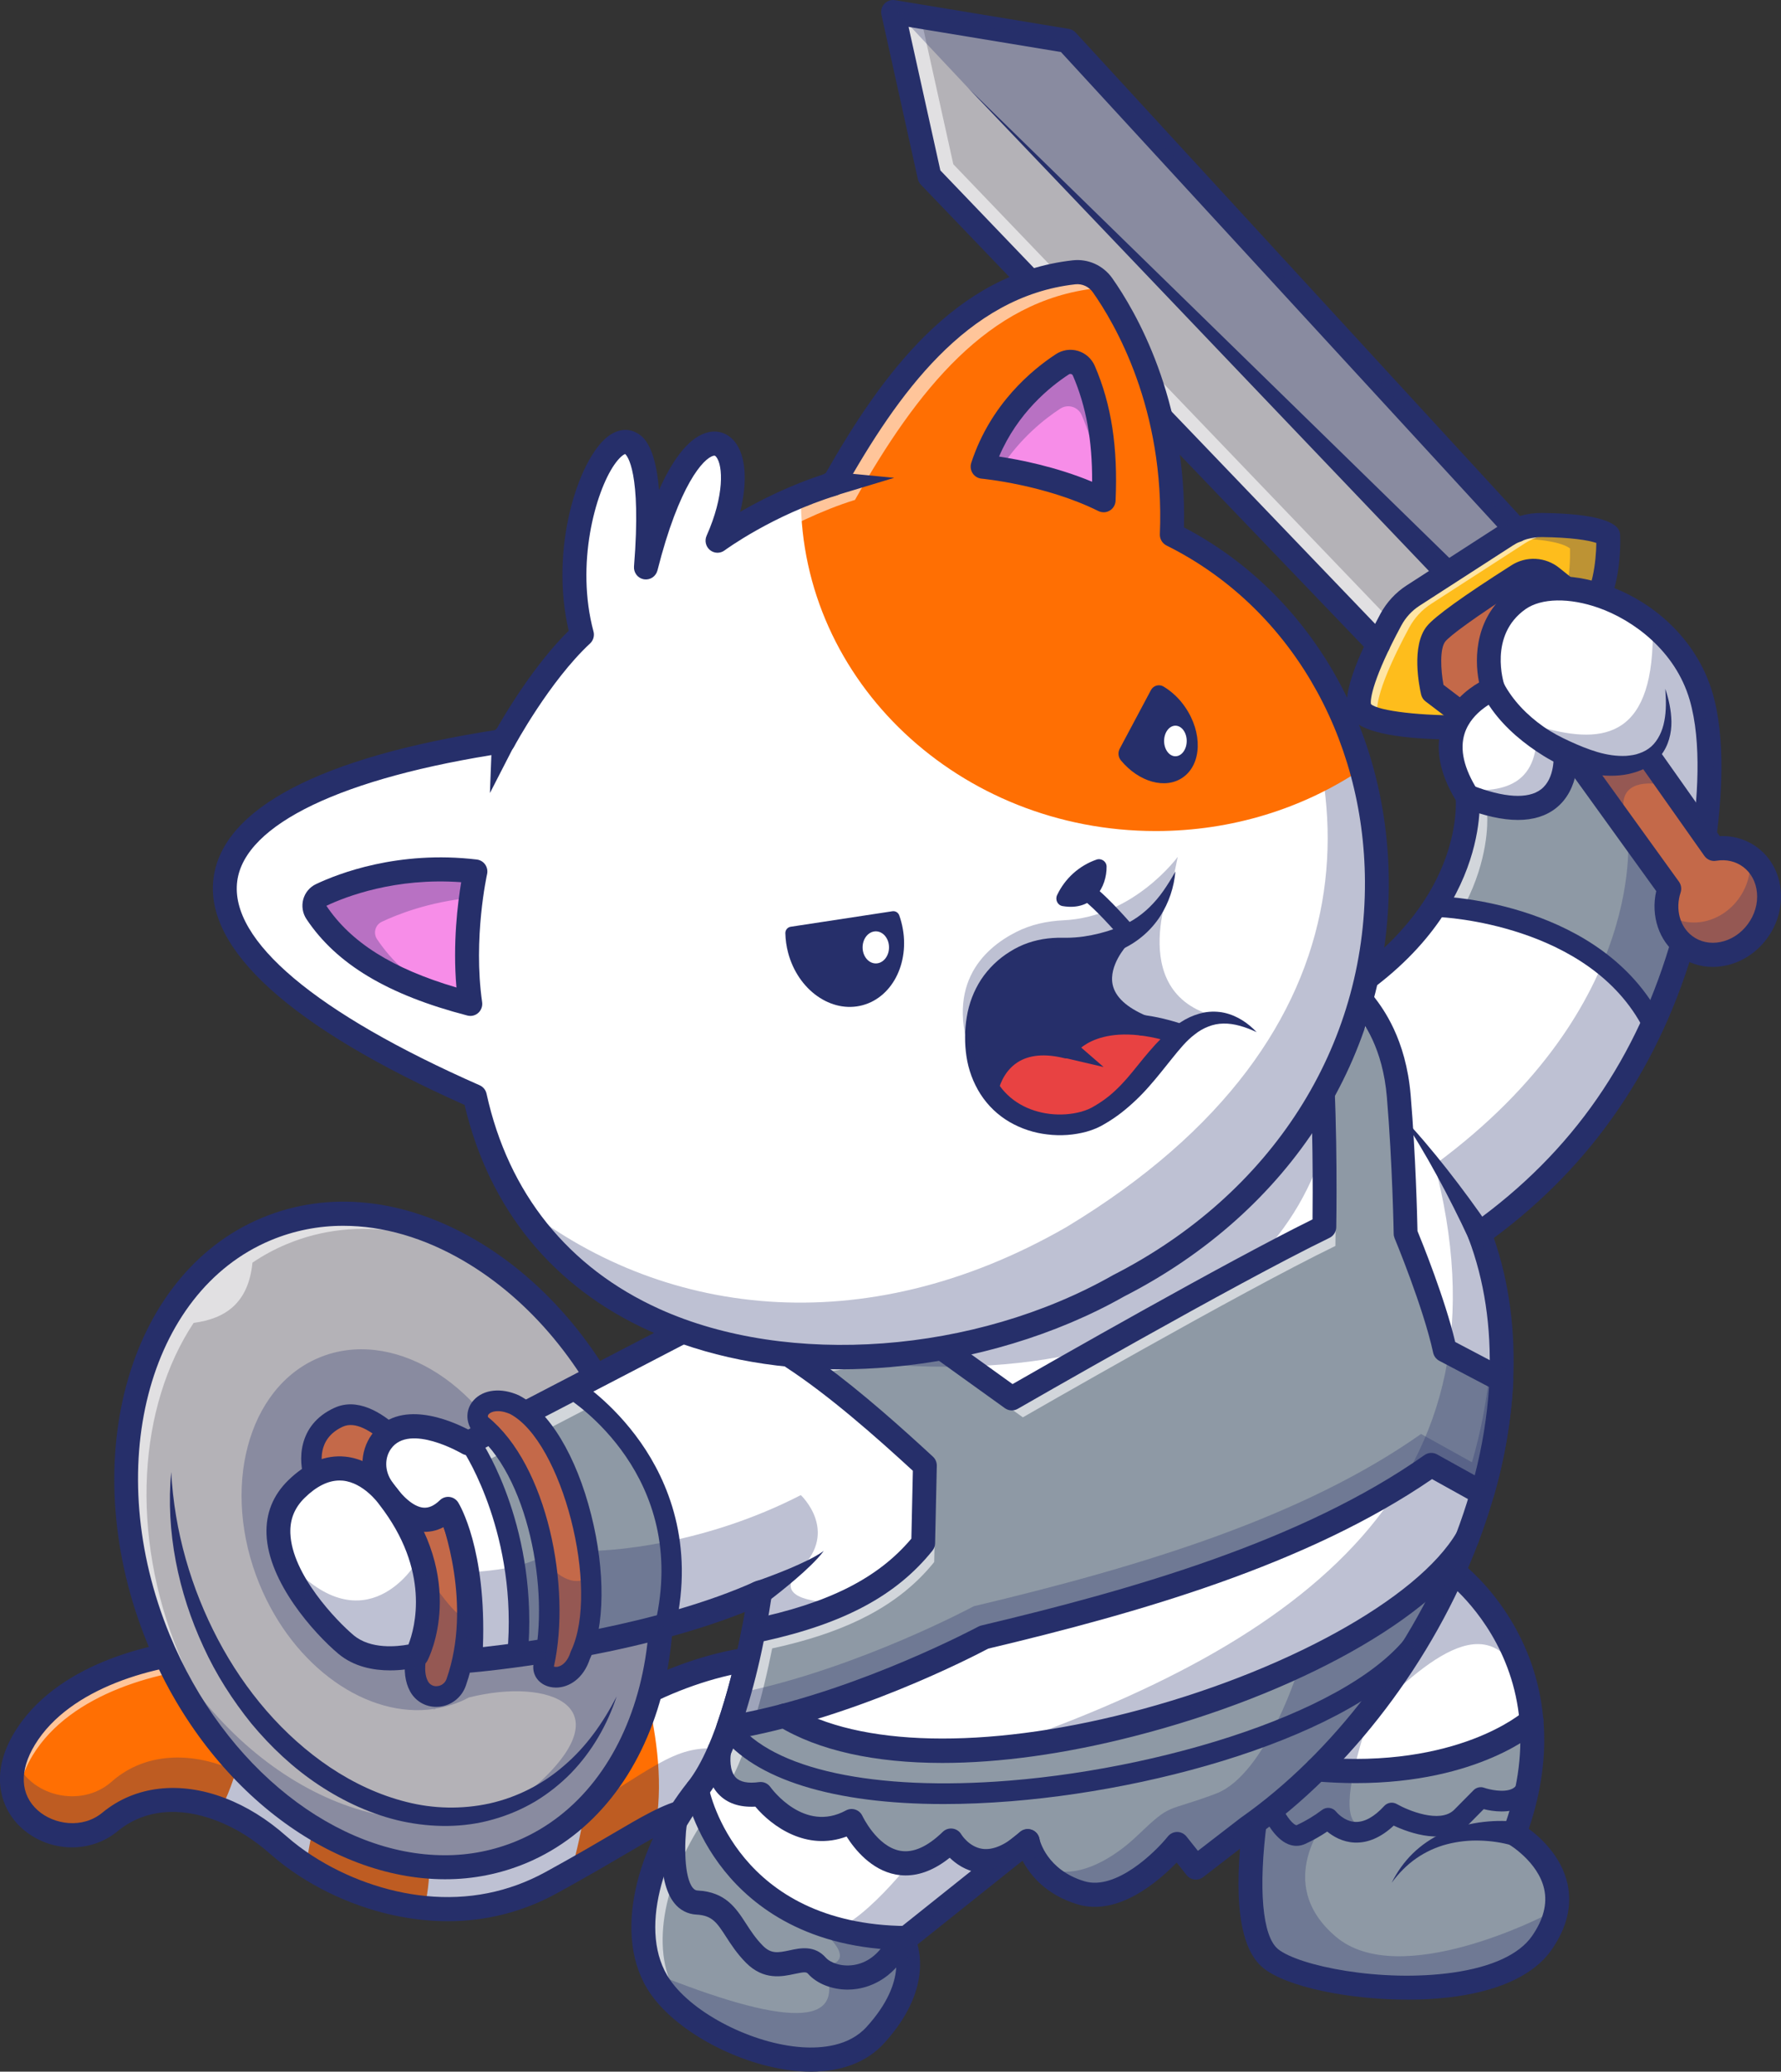 <svg width="123" height="143" viewBox="0 0 123 143" fill="none" xmlns="http://www.w3.org/2000/svg">
<rect x="0" y="0" width="123" height="143" fill="#333333" stroke="none"/>
<g clip-path="url(#clip0_402_575)">
<path d="M49.622 124.899C47.983 124.735 46.895 125.018 45.304 125.838C43.938 126.542 42.203 127.643 39.439 129.194C39.003 129.439 38.544 129.696 38.054 129.962C35.135 131.556 32.116 131.982 29.305 131.701C26.178 131.392 23.308 130.212 21.127 128.799C20.46 128.369 19.825 127.89 19.227 127.365C17.977 126.257 16.621 125.422 15.25 124.896C12.5 123.84 9.696 124.028 7.6 125.76C4.462 128.355 -1.425 125.146 1.714 119.992C4.334 115.694 10.56 114.044 15.057 113.846C15.868 113.805 16.68 113.819 17.489 113.889C17.489 113.889 22.37 119.319 26.896 121.46C31.421 123.6 36.455 123.919 39.521 120.508C39.805 120.194 40.106 119.895 40.423 119.614C41.607 118.546 43.074 117.606 44.63 116.831H44.633C47.345 115.478 50.317 114.624 52.495 114.469" fill="white"/>
<path d="M15.25 124.896C12.5 123.84 9.696 124.028 7.6 125.76C4.462 128.355 -1.425 125.146 1.714 119.992C4.334 115.694 10.56 114.044 15.057 113.846C15.575 114.947 15.867 115.775 15.867 115.775C15.867 115.775 18.153 119.064 15.25 124.896Z" fill="#FF6F03"/>
<g opacity="0.6">
<path d="M52.495 114.469L52.146 115.735C50.088 116.025 47.536 116.824 45.177 117.999C43.623 118.774 42.153 119.714 40.969 120.782C40.652 121.063 40.351 121.361 40.067 121.676C37.002 125.087 31.968 124.768 27.442 122.627C22.917 120.487 18.034 115.057 18.034 115.057C17.225 114.987 16.413 114.973 15.602 115.014C11.105 115.211 4.879 116.862 2.259 121.16C1.38 122.601 1.208 123.89 1.486 124.944C0.641 123.755 0.474 122.023 1.712 119.992C4.333 115.694 10.558 114.044 15.056 113.846C15.866 113.805 16.679 113.819 17.488 113.889C17.488 113.889 22.369 119.319 26.894 121.46C31.42 123.6 36.454 123.919 39.52 120.508C39.804 120.194 40.105 119.895 40.421 119.614C41.606 118.546 43.073 117.606 44.629 116.831H44.631C47.345 115.478 50.317 114.624 52.495 114.469Z" fill="white"/>
</g>
<path d="M45.304 125.838C43.938 126.542 42.203 127.643 39.439 129.194C40.216 126.454 40.976 122.668 40.423 119.614C41.607 118.546 43.074 117.606 44.63 116.831H44.633C45.206 119.124 45.848 122.711 45.304 125.838Z" fill="#FF6F03"/>
<path d="M29.305 131.701C26.178 131.392 23.308 130.212 21.127 128.799C21.775 124.851 22.905 120.508 22.905 120.508L28.243 123.767C29.905 126.537 29.858 129.396 29.305 131.701Z" fill="#FF6F03"/>
<g opacity="0.3">
<path d="M52.495 114.469L49.622 124.899C47.983 124.735 46.895 125.018 45.304 125.838C43.938 126.542 42.203 127.643 39.439 129.194C39.003 129.439 38.544 129.696 38.054 129.962C35.135 131.556 32.116 131.982 29.305 131.701C26.178 131.392 23.308 130.212 21.127 128.799C20.46 128.369 19.825 127.89 19.227 127.365C17.977 126.257 16.621 125.422 15.25 124.896C12.5 123.84 9.696 124.028 7.6 125.76C4.763 128.107 -0.323 125.707 1.055 121.414C1.97 123.957 5.566 124.88 7.711 122.984C9.748 121.181 12.545 120.898 15.328 121.861C16.715 122.342 18.099 123.129 19.385 124.192C20 124.697 20.651 125.155 21.332 125.562C23.557 126.899 26.465 127.981 29.599 128.186C32.42 128.371 35.424 127.843 38.287 126.152C38.768 125.867 39.217 125.598 39.646 125.339C42.356 123.695 44.054 122.535 45.396 121.785C46.959 120.912 48.038 120.591 49.681 120.701L51.141 114.636C51.614 114.557 52.071 114.5 52.495 114.469Z" fill="#262F6A"/>
</g>
<path d="M30.922 132.615C30.362 132.615 29.796 132.587 29.224 132.53C26.282 132.239 23.248 131.163 20.683 129.5C19.981 129.048 19.313 128.543 18.684 127.992C17.513 126.953 16.26 126.174 14.958 125.675C12.337 124.668 9.909 124.927 8.122 126.404C6.243 127.957 3.413 127.879 1.535 126.223C0.092 124.951 -0.802 122.532 1.012 119.556C3.749 115.069 10.044 113.233 15.02 113.015C15.868 112.972 16.718 112.987 17.563 113.06C17.768 113.079 17.959 113.175 18.098 113.329C18.145 113.382 22.924 118.662 27.244 120.705C32.07 122.989 36.431 122.703 38.91 119.949C39.214 119.611 39.537 119.291 39.876 118.99C41.057 117.925 42.535 116.945 44.265 116.085C44.277 116.078 44.289 116.072 44.302 116.067C47.023 114.715 50.061 113.808 52.436 113.641C52.652 113.629 52.864 113.703 53.026 113.848C53.188 113.993 53.288 114.196 53.303 114.414C53.318 114.632 53.248 114.847 53.107 115.013C52.966 115.179 52.767 115.283 52.551 115.302C50.402 115.454 47.507 116.327 44.996 117.579L44.959 117.597C43.4 118.377 42.021 119.289 40.97 120.237C40.675 120.499 40.395 120.777 40.13 121.069C37.139 124.396 32.061 124.824 26.545 122.215C22.425 120.265 18.13 115.802 17.102 114.695C16.433 114.652 15.762 114.647 15.093 114.679C10.744 114.87 4.816 116.491 2.414 120.431C1.316 122.233 1.391 123.888 2.618 124.972C3.72 125.945 5.689 126.265 7.077 125.117C9.308 123.275 12.393 122.911 15.542 124.119C17.028 124.689 18.45 125.57 19.769 126.74C20.336 127.237 20.938 127.691 21.571 128.099C23.921 129.621 26.696 130.607 29.384 130.873C32.34 131.169 35.125 130.615 37.661 129.23C38.148 128.965 38.603 128.71 39.036 128.467C40.304 127.756 41.34 127.148 42.254 126.612C43.325 125.983 44.172 125.486 44.928 125.097C46.732 124.167 47.981 123.898 49.702 124.07C49.809 124.08 49.914 124.112 50.009 124.164C50.105 124.216 50.189 124.286 50.258 124.37C50.327 124.455 50.378 124.552 50.41 124.657C50.441 124.761 50.452 124.871 50.441 124.98C50.43 125.089 50.398 125.194 50.347 125.291C50.296 125.387 50.227 125.473 50.143 125.542C50.06 125.611 49.963 125.663 49.86 125.695C49.756 125.727 49.647 125.738 49.54 125.727C48.141 125.584 47.201 125.794 45.678 126.579C44.961 126.948 44.132 127.435 43.083 128.051C42.162 128.591 41.119 129.203 39.838 129.921C39.4 130.168 38.938 130.427 38.444 130.695C36.137 131.964 33.55 132.624 30.922 132.615Z" fill="#262F6A"/>
<path d="M36.021 127.839C44.998 124.081 48.326 111.41 43.455 99.537C38.584 87.664 27.358 81.086 18.382 84.844C9.405 88.602 6.077 101.273 10.948 113.146C15.819 125.018 27.044 131.597 36.021 127.839Z" fill="#B4B2B7"/>
<g opacity="0.3">
<path d="M32.389 117.171C32.187 117.28 31.979 117.378 31.767 117.466C31.231 117.689 30.671 117.848 30.098 117.942C30.84 117.623 31.606 117.366 32.389 117.171Z" fill="#262F6A"/>
</g>
<g opacity="0.3">
<path d="M36.023 127.838C27.047 131.596 15.821 125.018 10.949 113.144C10.726 112.597 10.519 112.049 10.33 111.499C15.524 122.328 26.122 128.131 34.676 124.549C35.439 124.23 36.171 123.842 36.864 123.388C36.866 123.388 36.868 123.386 36.871 123.384C43.197 117.83 37.987 115.763 32.392 117.171C31.609 117.366 30.843 117.625 30.101 117.944C30.059 117.954 30.017 117.958 29.974 117.966C25.402 118.643 20.295 115.135 17.919 109.351C15.23 102.794 17.071 95.794 22.025 93.72C26.979 91.646 33.184 95.278 35.87 101.835C37.177 105.017 37.415 108.302 36.748 111.08C38.399 110.248 41.201 109.705 42.015 109.924C42.432 110.036 43.292 110.573 44.054 111.161C44.695 107.046 44.297 102.444 42.722 97.894C42.981 98.429 43.223 98.976 43.454 99.537C48.327 111.408 45 124.08 36.023 127.838Z" fill="#262F6A"/>
</g>
<g opacity="0.6">
<path d="M13.372 91.315C9.565 97.076 8.931 105.828 12.36 114.184C14.312 118.941 17.283 122.846 20.723 125.579C16.69 122.846 13.163 118.541 10.947 113.144C6.075 101.271 9.405 88.599 18.38 84.841C23.775 82.584 29.979 84.056 35.128 88.166C30.283 84.86 24.702 83.826 19.793 85.883C18.967 86.228 18.177 86.655 17.434 87.158C17.162 89.936 15.58 91.027 13.372 91.315Z" fill="white"/>
</g>
<path d="M30.733 129.72C22.694 129.72 14.257 123.381 10.188 113.463C5.149 101.185 8.685 88.001 18.067 84.073C22.652 82.154 27.909 82.699 32.873 85.607C37.765 88.474 41.793 93.307 44.217 99.217C49.256 111.495 45.72 124.679 36.338 128.607C34.56 129.348 32.656 129.726 30.733 129.72ZM23.716 84.614C21.995 84.609 20.289 84.948 18.698 85.613C10.156 89.188 7.02 101.397 11.71 112.827C15.517 122.105 23.329 128.062 30.704 128.062C32.42 128.069 34.121 127.731 35.707 127.07C44.249 123.493 47.386 111.285 42.695 99.855C40.408 94.281 36.626 89.732 32.045 87.048C29.289 85.433 26.446 84.614 23.716 84.614V84.614Z" fill="#262F6A"/>
<path d="M42.587 117.098C41.95 119.041 40.898 120.883 39.441 122.388C38.704 123.14 37.877 123.796 36.979 124.341C36.067 124.881 35.09 125.299 34.072 125.585C32.03 126.177 29.84 126.161 27.774 125.721C25.702 125.267 23.755 124.367 22.005 123.206C20.254 122.046 18.708 120.59 17.369 118.982C16.055 117.353 14.92 115.581 14.055 113.684C12.304 109.914 11.441 105.698 11.823 101.607C12.045 105.698 13.195 109.646 15.056 113.176C16.915 116.701 19.544 119.814 22.795 121.996C24.418 123.08 26.202 123.918 28.076 124.385C29.951 124.863 31.91 124.899 33.8 124.49C35.709 124.063 37.483 123.163 38.962 121.871C40.472 120.587 41.66 118.916 42.587 117.098Z" fill="#262F6A"/>
<path d="M104.738 36.585L95.976 45.309L64.19 12.171L61.678 0.832L61.986 0.882L73.686 2.816L104.333 36.145L104.738 36.585Z" fill="#B4B2B7"/>
<g opacity="0.6">
<path d="M97.227 44.063L95.976 45.309L64.19 12.171L61.678 0.832L63.58 1.146L65.838 11.338L97.227 44.063Z" fill="white"/>
</g>
<path d="M32.274 111.587C32.25 113.054 32.038 114.612 31.504 116.134C31.101 117.276 29.521 117.466 28.939 116.405C28.699 115.968 28.582 115.347 28.713 114.469C28.724 114.397 28.73 114.325 28.732 114.253C28.763 113.451 28.367 112.314 27.75 111.051C25.843 107.137 21.812 102.004 21.692 101.854C21.692 101.854 20.708 99.064 23.376 97.837C24.508 97.316 25.789 97.999 26.889 98.96C28.381 100.263 29.54 102.078 29.54 102.078L30.95 104.159C30.953 104.162 30.954 104.165 30.955 104.168C31.031 104.366 32.335 107.648 32.274 111.587Z" fill="#C46949"/>
<path d="M30.126 117.82C29.757 117.823 29.395 117.725 29.077 117.537C28.759 117.349 28.498 117.077 28.321 116.75C27.975 116.117 27.872 115.313 28.015 114.363C28.325 112.317 23.962 105.875 21.14 102.297C21.091 102.236 21.053 102.166 21.027 102.092C20.611 100.914 20.505 98.371 23.083 97.185C26.217 95.74 29.74 101.076 30.132 101.688L31.532 103.753C31.56 103.794 31.583 103.837 31.602 103.882C31.711 104.147 34.252 110.437 32.167 116.373C32.026 116.769 31.776 117.115 31.445 117.37C31.115 117.626 30.719 117.779 30.304 117.813C30.246 117.818 30.184 117.82 30.126 117.82ZM22.327 101.512C23.417 102.902 29.901 111.341 29.412 114.577C29.318 115.209 29.365 115.708 29.558 116.06C29.619 116.172 29.712 116.263 29.825 116.322C29.937 116.381 30.065 116.405 30.191 116.39C30.335 116.38 30.472 116.328 30.587 116.24C30.702 116.153 30.79 116.033 30.838 115.896C32.636 110.774 30.579 105.153 30.324 104.494L28.958 102.478C28.125 101.178 25.392 97.689 23.671 98.482C21.846 99.323 22.202 101.068 22.327 101.512Z" fill="#262F6A"/>
<path d="M101.352 50.202C101.352 50.202 94.975 50.345 94.013 49.096C93.302 48.171 95.086 44.572 96.06 42.769C96.422 42.097 96.947 41.528 97.586 41.116L104.033 36.955C104.773 36.478 105.635 36.23 106.512 36.242C108.016 36.26 110.299 36.387 111.064 36.967C111.064 36.967 111.241 40.951 109.534 42.556" fill="#FEBD1C"/>
<g opacity="0.3">
<path d="M109.533 42.555L101.35 50.202C101.35 50.202 100.649 50.218 99.674 50.192L106.895 43.444C108.602 41.839 108.426 37.855 108.426 37.855C107.661 37.275 105.379 37.146 103.874 37.13H103.761L104.035 36.954C104.774 36.476 105.636 36.228 106.514 36.24C108.016 36.259 110.3 36.383 111.065 36.966C111.064 36.966 111.241 40.95 109.533 42.555Z" fill="#262F6A"/>
</g>
<g opacity="0.6">
<path d="M111.067 37.073C110.059 36.875 108.747 36.816 107.77 36.804C106.893 36.793 106.031 37.041 105.291 37.517L98.843 41.68C98.204 42.091 97.678 42.66 97.317 43.333C96.342 45.138 94.557 48.736 95.269 49.659C95.291 49.689 95.316 49.717 95.344 49.743C94.718 49.586 94.23 49.376 94.013 49.096C93.302 48.17 95.087 44.572 96.06 42.769C96.423 42.096 96.948 41.528 97.588 41.116L104.035 36.956C104.774 36.478 105.636 36.23 106.514 36.243C108.016 36.262 110.3 36.385 111.065 36.968C111.064 36.966 111.067 37.004 111.067 37.073Z" fill="white"/>
</g>
<path d="M101.42 49.631L98.948 47.751C98.948 47.751 98.281 44.858 99.183 43.748C99.826 42.957 103.037 40.86 104.831 39.718C105.186 39.492 105.602 39.384 106.02 39.407C106.439 39.431 106.84 39.584 107.169 39.848L108.719 41.092" fill="#C46949"/>
<path d="M95.183 45.314C95.073 45.314 94.963 45.292 94.861 45.248C94.76 45.205 94.668 45.141 94.591 45.061L63.598 12.748C63.492 12.638 63.419 12.501 63.386 12.351L60.874 1.015C60.844 0.882 60.847 0.744 60.883 0.612C60.918 0.481 60.985 0.36 61.078 0.261C61.17 0.162 61.285 0.088 61.413 0.044C61.541 0 61.677 -0.011 61.81 0.011L73.819 1.995C73.999 2.024 74.165 2.114 74.289 2.25L105.341 36.019C105.418 36.098 105.478 36.192 105.518 36.295C105.558 36.399 105.577 36.509 105.575 36.62C105.572 36.731 105.547 36.84 105.502 36.941C105.457 37.043 105.392 37.134 105.312 37.209C105.231 37.285 105.137 37.343 105.033 37.381C104.93 37.419 104.82 37.436 104.711 37.431C104.601 37.425 104.493 37.398 104.394 37.35C104.295 37.302 104.207 37.234 104.134 37.151L73.272 3.592L62.748 1.855L64.943 11.762L95.775 43.904C95.888 44.022 95.963 44.17 95.993 44.331C96.023 44.492 96.005 44.658 95.942 44.809C95.879 44.959 95.773 45.088 95.638 45.178C95.503 45.268 95.345 45.316 95.183 45.316V45.314Z" fill="#262F6A"/>
<path d="M100.453 51.044C98.135 51.044 94.319 50.848 93.363 49.607C93.023 49.166 92.227 48.132 95.336 42.368C95.766 41.574 96.387 40.901 97.142 40.412L103.589 36.252C104.463 35.684 105.483 35.39 106.522 35.408C110.444 35.455 111.283 36.091 111.561 36.3C111.658 36.373 111.739 36.468 111.796 36.577C111.853 36.685 111.885 36.806 111.89 36.928C111.911 37.376 112.028 41.349 110.099 43.164C110.019 43.239 109.926 43.297 109.825 43.335C109.724 43.373 109.616 43.391 109.508 43.387C109.399 43.383 109.293 43.358 109.195 43.312C109.096 43.267 109.007 43.202 108.934 43.122C108.86 43.042 108.803 42.948 108.765 42.846C108.727 42.743 108.709 42.634 108.713 42.525C108.717 42.416 108.742 42.309 108.787 42.209C108.832 42.11 108.896 42.02 108.975 41.946C109.991 40.991 110.232 38.714 110.247 37.478C109.676 37.283 108.479 37.097 106.503 37.073C105.786 37.064 105.083 37.267 104.478 37.655L98.031 41.815C97.51 42.152 97.082 42.617 96.785 43.165C94.84 46.77 94.605 48.282 94.683 48.604C95.185 49.079 98.266 49.439 101.334 49.37H101.352C101.571 49.368 101.781 49.453 101.938 49.608C102.094 49.762 102.183 49.973 102.185 50.194C102.188 50.414 102.103 50.627 101.95 50.785C101.797 50.943 101.589 51.033 101.37 51.035C101.106 51.041 100.796 51.044 100.453 51.044Z" fill="#262F6A"/>
<path d="M101.42 50.463C101.241 50.464 101.067 50.405 100.925 50.296L98.452 48.416C98.298 48.299 98.189 48.131 98.145 47.941C98.019 47.391 97.442 44.578 98.547 43.22C99.091 42.551 101.058 41.136 104.392 39.014C104.892 38.697 105.476 38.544 106.065 38.577C106.654 38.61 107.219 38.826 107.681 39.196L109.232 40.441C109.319 40.508 109.391 40.592 109.445 40.688C109.5 40.784 109.534 40.89 109.548 40.999C109.561 41.109 109.553 41.22 109.523 41.326C109.493 41.432 109.443 41.532 109.375 41.618C109.307 41.705 109.223 41.777 109.127 41.83C109.031 41.883 108.926 41.916 108.817 41.928C108.708 41.94 108.598 41.93 108.494 41.898C108.389 41.866 108.291 41.814 108.207 41.744L106.656 40.5C106.461 40.344 106.223 40.253 105.975 40.239C105.727 40.225 105.481 40.29 105.271 40.423C101.731 42.675 100.135 43.89 99.82 44.276C99.422 44.766 99.5 46.252 99.691 47.273L101.916 48.964C102.054 49.069 102.155 49.216 102.207 49.382C102.258 49.549 102.256 49.728 102.201 49.893C102.147 50.059 102.042 50.203 101.901 50.305C101.761 50.407 101.592 50.462 101.42 50.462V50.463Z" fill="#262F6A"/>
<path d="M117.252 60.602C116.791 63.064 116.303 64.788 116.303 64.788C113.824 73.541 109.117 80.018 102.717 84.755C102.564 84.87 102.409 84.984 102.254 85.096L102.176 85.153C104.662 91.66 103.991 99.157 101.335 106.169V106.171C98.293 114.21 92.645 121.616 86.167 126.159L82.595 128.913L81.3 127.289C81.3 127.289 77.849 131.611 74.67 130.659C72.699 130.069 71.755 128.84 71.322 127.991C71.056 127.467 70.983 127.094 70.983 127.094L70.22 127.703L69.584 128.209L62.596 133.785L62.389 133.951C62.389 133.951 63.919 136.686 60.446 140.492C56.973 144.297 48.261 140.967 45.612 137.162C45.395 136.849 45.207 136.516 45.05 136.168C43.331 132.365 45.391 126.98 48.143 123.545C48.713 122.834 49.227 121.902 49.679 120.858C49.678 120.856 49.678 120.855 49.679 120.853C50.882 118.08 51.678 114.526 52.111 112.236C52.37 110.849 52.497 109.929 52.497 109.929C50.458 110.847 48.193 111.601 45.942 112.212C44.03 112.731 42.127 113.149 40.383 113.482C39.45 113.661 38.563 113.813 37.741 113.946C37.025 114.06 36.359 114.158 35.758 114.241L35.742 114.243C33.75 114.519 32.483 114.624 32.483 114.624C32.646 112.136 32.516 110.124 32.274 108.554C31.838 105.686 31.033 104.292 30.955 104.168C30.954 104.165 30.953 104.162 30.95 104.159C29.373 105.683 27.873 104.601 26.875 103.388C26.788 103.283 26.703 103.176 26.625 103.069C26.531 102.941 26.441 102.815 26.359 102.694C25.709 101.728 25.669 100.439 26.357 99.499C26.504 99.291 26.683 99.108 26.887 98.957C28.846 97.516 32.322 99.618 32.322 99.618L33.791 98.857L36.36 97.523L39.527 95.877H39.529L47.163 91.91C47.163 91.91 79.335 75.917 90.781 69.8C102.226 63.683 101.35 54.987 101.35 54.987C97.936 49.576 103.116 47.554 103.116 47.554C103.116 47.554 101.762 43.571 104.882 41.37C108.002 39.17 115.673 41.906 117.479 48.068C118.557 51.736 117.933 56.968 117.252 60.602Z" fill="white"/>
<path d="M114.142 70.701C110.175 62.953 99.439 62.592 99.439 62.592C100.457 60.484 101.13 58.109 101.367 55.398C105.68 56.528 109.154 52.855 109.154 52.855C109.154 52.855 111.198 55.688 111.987 56.78L115.283 61.347C115.283 61.347 114.423 63.725 116.131 65.39C115.691 67.384 115.028 69.154 114.142 70.701Z" fill="#8E99A5"/>
<g opacity="0.3">
<path d="M117.252 60.602C116.791 63.064 116.303 64.788 116.303 64.788C113.765 73.755 108.889 80.327 102.254 85.096L99.181 80.322C113.963 69.388 112.409 57.368 112.409 57.368L117.252 60.602Z" fill="#262F6A"/>
</g>
<path d="M107.08 133.08C106.909 133.446 106.705 133.795 106.473 134.125C103.235 138.763 90.403 137.336 87.754 135.195C85.951 133.737 86.275 128.752 86.666 125.719C86.671 125.681 86.676 125.641 86.68 125.603C86.859 124.242 87.048 123.303 87.048 123.303L97.001 112.236L100.375 108.485C100.375 108.485 105.183 112.043 105.764 118.769C105.96 121.022 105.679 123.629 104.587 126.575C104.588 126.573 108.948 129.054 107.08 133.08Z" fill="white"/>
<path d="M45.94 112.207L40.43 113.304L37.753 113.837L35.754 114.236L35.737 114.239C35.926 112.201 35.862 110.148 35.547 108.126C34.758 103.043 32.655 99.875 32.655 99.875L34.016 99.083L36.495 97.637L39.526 95.875H39.528C39.528 95.875 45.25 99.426 46.236 106.387C46.486 108.114 46.439 110.057 45.94 112.207Z" fill="#8E99A5"/>
<g opacity="0.6">
<path d="M115.093 44.006C112.098 41.761 108.232 41.145 106.233 42.555C103.113 44.755 104.467 48.739 104.467 48.739C104.467 48.739 99.287 50.761 102.701 56.172C102.701 56.172 103.577 64.867 92.131 70.984C80.686 77.102 48.513 93.094 48.513 93.094L33.672 100.808C33.672 100.808 29.472 98.265 27.703 100.684C27.016 101.623 27.056 102.912 27.703 103.878C27.869 104.126 28.048 104.365 28.238 104.594C27.468 104.166 26.813 103.369 26.354 102.689C25.704 101.723 25.664 100.434 26.352 99.495C28.12 97.076 32.321 99.618 32.321 99.618L47.161 91.905C47.161 91.905 79.334 75.912 90.78 69.795C102.225 63.678 101.349 54.982 101.349 54.982C97.935 49.571 103.115 47.55 103.115 47.55C103.115 47.55 101.761 43.566 104.881 41.366C107.198 39.734 112.02 40.819 115.093 44.006Z" fill="white"/>
</g>
<path d="M106.472 134.125C103.234 138.763 90.402 137.336 87.753 135.195C85.926 133.72 86.284 128.623 86.679 125.603L90.953 122.135C101.157 122.989 105.765 118.767 105.765 118.767C105.961 121.019 105.681 123.626 104.588 126.573C104.588 126.573 109.711 129.487 106.472 134.125Z" fill="#8E99A5"/>
<g opacity="0.3">
<path d="M107.051 133.054C106.88 133.419 106.676 133.769 106.444 134.098C103.206 138.736 90.374 137.309 87.725 135.168C85.921 133.71 86.246 128.725 86.637 125.693C88.634 123.343 93.199 117.568 93.199 117.568L96.971 112.209C96.971 112.209 91.431 124.943 93.786 125.954L91.695 125.479C91.695 125.479 87.84 129.938 92.255 133.684C96.67 137.43 106.736 132.198 106.736 132.198C106.736 132.198 106.872 132.521 107.051 133.054Z" fill="#262F6A"/>
</g>
<path d="M97.223 138.031C93.155 138.031 88.868 137.161 87.24 135.843C85.6 134.518 85.138 131.035 85.864 125.492C86.044 124.119 86.232 123.175 86.241 123.136C86.27 122.989 86.339 122.852 86.439 122.741L99.768 107.921C99.904 107.769 100.092 107.673 100.295 107.653C100.498 107.632 100.701 107.688 100.865 107.81C101.073 107.964 105.981 111.671 106.588 118.693C106.798 121.114 106.46 123.649 105.583 126.239C106.403 126.847 107.832 128.142 108.252 130.021C108.588 131.529 108.217 133.07 107.147 134.602C105.998 136.248 103.73 137.356 100.589 137.806C99.473 137.96 98.349 138.036 97.223 138.031ZM87.814 123.69C87.749 124.039 87.621 124.777 87.498 125.713C86.889 130.36 87.177 133.662 88.269 134.545C89.686 135.69 95.387 136.873 100.357 136.16C103.037 135.776 104.919 134.906 105.8 133.645C106.589 132.514 106.873 131.418 106.643 130.39C106.222 128.504 104.205 127.31 104.185 127.298C104.014 127.2 103.882 127.044 103.815 126.857C103.748 126.671 103.749 126.466 103.818 126.28C104.772 123.708 105.151 121.205 104.946 118.839C104.522 113.915 101.679 110.777 100.452 109.636L87.814 123.69Z" fill="#262F6A"/>
<path d="M60.441 140.487C56.968 144.292 48.256 140.963 45.608 137.157C42.959 133.352 45.137 127.287 48.139 123.541C48.139 123.541 50.086 133.673 62.591 133.78L62.384 133.946C62.384 133.946 63.914 136.681 60.441 140.487Z" fill="#8E99A5"/>
<g opacity="0.6">
<path d="M49.02 140.102C47.57 139.257 46.35 138.225 45.606 137.157C45.389 136.844 45.2 136.511 45.043 136.163C43.325 132.36 45.385 126.975 48.137 123.541C48.168 123.503 48.198 123.465 48.227 123.424C48.472 123.99 48.745 124.625 48.959 125.127C46.482 128.561 44.784 133.499 46.392 137.055C46.55 137.403 46.738 137.736 46.955 138.049C47.456 138.765 48.169 139.464 49.02 140.102Z" fill="white"/>
</g>
<path d="M101.333 106.169C98.291 114.208 92.642 121.614 86.165 126.157L82.593 128.911L81.298 127.287C81.298 127.287 77.846 131.608 74.668 130.657C71.489 129.706 70.978 127.089 70.978 127.089C70.737 127.309 70.482 127.512 70.215 127.698C67.253 129.753 65.68 127.049 65.68 127.049C61.364 131.251 58.812 125.7 58.812 125.7C55.242 127.643 52.535 123.838 52.535 123.838C51.381 123.993 50.675 123.729 50.248 123.3C49.37 122.42 49.674 120.853 49.674 120.853C49.673 120.851 49.673 120.85 49.674 120.848C49.721 120.753 50.493 119.24 50.679 119.205C50.757 119.19 51.367 119.057 52.054 118.905L54.166 118.429C65.838 125.543 95.814 115.635 101.333 106.169Z" fill="#8E99A5"/>
<g opacity="0.6">
<path d="M52.057 118.905C51.765 119.869 51.421 120.815 51.025 121.74C51.025 121.742 51.025 121.743 51.025 121.745C50.797 122.278 50.538 122.797 50.251 123.3C49.373 122.42 49.676 120.853 49.676 120.853C49.676 120.851 49.676 120.85 49.676 120.848C49.723 120.753 50.496 119.24 50.682 119.205C50.759 119.19 51.369 119.057 52.057 118.905Z" fill="white"/>
</g>
<path d="M56.006 143C55.769 143 55.527 142.992 55.28 142.976C51.381 142.715 46.837 140.37 44.934 137.636C42.141 133.624 44.11 127.245 47.498 123.017C47.983 122.412 48.461 121.571 48.919 120.518L48.924 120.507C50.239 117.472 51.066 113.413 51.442 111.273C43.372 114.496 33.012 115.412 32.55 115.451C32.432 115.461 32.313 115.445 32.202 115.405C32.09 115.364 31.988 115.3 31.904 115.216C31.819 115.132 31.753 115.03 31.711 114.919C31.669 114.807 31.651 114.687 31.658 114.567C31.973 109.718 31.14 106.745 30.625 105.416C30.142 105.675 29.594 105.782 29.051 105.723C27.873 105.599 26.74 104.736 25.675 103.158C24.808 101.869 24.814 100.198 25.691 99C27.528 96.488 31.114 98.042 32.334 98.677L46.787 91.165C47.122 90.998 79.091 75.101 90.397 69.059C100.403 63.711 100.591 56.507 100.542 55.245C99.409 53.373 99.089 51.642 99.592 50.096C100.107 48.512 101.362 47.566 102.148 47.109C101.786 45.343 101.915 42.444 104.411 40.683C105.956 39.595 108.402 39.482 110.951 40.386C114.541 41.656 117.278 44.438 118.271 47.828C120.124 54.149 117.22 64.575 117.096 65.016C114.687 73.527 110.002 80.401 103.166 85.457C105.301 91.569 104.932 98.996 102.109 106.455C102.102 106.473 102.095 106.491 102.087 106.508C99.014 114.606 93.246 122.199 86.65 126.83L83.093 129.573C82.922 129.705 82.707 129.764 82.494 129.738C82.281 129.712 82.086 129.603 81.951 129.434L81.262 128.569C80.009 129.869 77.212 132.289 74.434 131.456C72.237 130.798 71.145 129.434 70.619 128.436L63.364 134.224C63.688 135.393 63.885 137.942 61.047 141.052C59.878 142.333 58.145 143 56.006 143ZM50.424 121.199C49.906 122.383 49.355 123.347 48.78 124.064C45.853 127.716 43.984 133.377 46.284 136.679C47.905 139.009 51.99 141.087 55.391 141.314C56.757 141.406 58.637 141.238 59.838 139.923C62.814 136.661 61.711 134.438 61.663 134.345C61.567 134.174 61.536 133.974 61.574 133.781C61.613 133.588 61.719 133.416 61.873 133.295L62.08 133.129L70.467 126.438C70.578 126.349 70.709 126.292 70.849 126.269C70.988 126.247 71.13 126.261 71.263 126.311C71.395 126.36 71.512 126.443 71.604 126.551C71.695 126.66 71.758 126.79 71.786 126.929C71.803 127.01 72.272 129.073 74.901 129.86C77.067 130.508 79.79 127.846 80.656 126.765C80.734 126.668 80.831 126.591 80.942 126.537C81.053 126.484 81.174 126.456 81.297 126.456C81.42 126.456 81.541 126.484 81.652 126.538C81.763 126.591 81.861 126.67 81.938 126.766L82.73 127.759L85.663 125.497L85.693 125.475C92.045 121.019 97.603 113.692 100.561 105.873C100.567 105.858 100.573 105.844 100.579 105.829C103.34 98.518 103.633 91.282 101.405 85.451C101.339 85.279 101.332 85.088 101.385 84.911C101.438 84.734 101.548 84.579 101.698 84.472C108.595 79.541 113.112 73.026 115.509 64.559C115.538 64.456 118.405 54.158 116.689 48.301C115.695 44.912 112.791 42.802 110.404 41.958C108.383 41.245 106.449 41.279 105.354 42.05C102.793 43.857 103.85 47.144 103.894 47.282C103.962 47.486 103.95 47.709 103.86 47.904C103.77 48.098 103.609 48.251 103.411 48.329C103.396 48.335 101.658 49.046 101.15 50.63C100.799 51.727 101.099 53.041 102.045 54.538C102.114 54.647 102.157 54.771 102.17 54.901C102.208 55.278 102.966 64.226 91.166 70.533C79.841 76.587 47.848 92.495 47.526 92.653L32.699 100.359C32.574 100.424 32.435 100.455 32.295 100.451C32.155 100.446 32.018 100.406 31.898 100.333C31.863 100.312 28.297 98.237 27.015 99.99C26.554 100.621 26.562 101.517 27.037 102.221C27.793 103.343 28.569 103.999 29.221 104.068C29.604 104.108 29.98 103.941 30.379 103.556C30.467 103.47 30.573 103.406 30.689 103.367C30.805 103.328 30.928 103.315 31.049 103.331C31.171 103.346 31.287 103.388 31.39 103.454C31.494 103.52 31.581 103.609 31.646 103.714C31.729 103.848 33.604 106.94 33.352 113.696C36.296 113.369 45.52 112.155 52.157 109.164C52.291 109.104 52.439 109.081 52.585 109.098C52.731 109.114 52.87 109.17 52.988 109.259C53.105 109.349 53.197 109.468 53.254 109.605C53.31 109.742 53.329 109.892 53.309 110.039C53.272 110.308 52.384 116.677 50.429 121.183L50.424 121.199Z" fill="#262F6A"/>
<path d="M40.432 113.304C40.416 113.363 40.399 113.42 40.38 113.477C40.297 113.747 40.194 114.01 40.074 114.265C39.427 116.305 37.395 115.999 37.543 114.978C37.621 114.645 37.687 114.298 37.739 113.941C37.746 113.908 37.75 113.872 37.755 113.837C38.028 111.972 37.998 109.865 37.684 107.791C37.176 104.401 35.921 101.1 34.018 99.083C33.947 99.003 33.872 98.927 33.792 98.855C33.584 98.645 33.362 98.45 33.128 98.27C32.559 97.24 33.792 96.184 35.535 96.962C35.829 97.117 36.106 97.305 36.361 97.52C36.408 97.556 36.455 97.597 36.498 97.637C38.852 99.728 40.517 104.573 40.797 108.792C40.908 110.464 40.802 112.041 40.432 113.304Z" fill="#C46949"/>
<path d="M38.4 116.489C38.256 116.49 38.113 116.474 37.973 116.441C37.201 116.261 36.736 115.617 36.842 114.876C36.845 114.857 36.849 114.837 36.853 114.819C38.005 109.792 36.442 101.717 32.699 98.839C32.622 98.78 32.558 98.705 32.511 98.619C32.143 97.953 32.219 97.199 32.712 96.653C33.387 95.905 34.606 95.769 35.82 96.31L35.857 96.328C37.941 97.41 39.801 100.49 40.831 104.569C41.816 108.472 41.777 112.282 40.731 114.531C40.288 115.87 39.296 116.489 38.4 116.489ZM38.254 115.039C38.357 115.07 38.467 115.07 38.57 115.037C38.93 114.937 39.234 114.577 39.402 114.047C39.411 114.016 39.423 113.985 39.438 113.956C41.453 109.714 38.82 99.498 35.231 97.606C34.459 97.268 33.927 97.424 33.757 97.613C33.73 97.639 33.711 97.672 33.701 97.708C33.692 97.744 33.692 97.781 33.702 97.817C37.791 101.127 39.47 109.546 38.254 115.039Z" fill="#262F6A"/>
<path d="M45.941 112.92C45.834 112.92 45.729 112.896 45.633 112.849C45.538 112.803 45.453 112.734 45.387 112.65C45.321 112.566 45.275 112.467 45.251 112.362C45.228 112.257 45.229 112.148 45.253 112.044C47.613 101.892 39.508 96.695 39.161 96.479C39.004 96.379 38.891 96.22 38.849 96.037C38.807 95.854 38.838 95.661 38.935 95.501C39.033 95.341 39.189 95.226 39.37 95.182C39.551 95.137 39.742 95.167 39.902 95.264C39.996 95.323 42.277 96.757 44.254 99.577C46.087 102.191 47.986 106.533 46.629 112.37C46.592 112.526 46.505 112.666 46.38 112.766C46.255 112.866 46.1 112.92 45.941 112.92Z" fill="#262F6A"/>
<path d="M35.74 114.952C35.718 114.952 35.696 114.951 35.674 114.949C35.581 114.941 35.492 114.914 35.409 114.87C35.327 114.827 35.254 114.767 35.194 114.695C35.135 114.623 35.09 114.54 35.063 114.45C35.035 114.36 35.026 114.266 35.034 114.172C35.788 106.017 32.105 100.33 32.067 100.271C32.016 100.193 31.98 100.106 31.962 100.014C31.944 99.922 31.944 99.827 31.962 99.735C31.98 99.643 32.016 99.555 32.068 99.477C32.12 99.399 32.186 99.332 32.263 99.28C32.341 99.228 32.427 99.192 32.518 99.174C32.61 99.155 32.703 99.155 32.794 99.174C32.886 99.192 32.972 99.228 33.05 99.281C33.127 99.333 33.193 99.4 33.245 99.478C33.408 99.725 37.244 105.622 36.444 114.305C36.427 114.482 36.346 114.646 36.216 114.766C36.086 114.886 35.916 114.952 35.74 114.952Z" fill="#262F6A"/>
<path d="M103.693 95.254C103.556 97.905 103.111 100.531 102.365 103.077L98.85 101.124C90.75 106.827 79.731 110.221 67.958 113.016C67.958 113.016 60.162 117.212 52.048 118.938C51.464 119.064 50.878 119.176 50.292 119.271C50.292 119.27 50.292 119.268 50.292 119.267C50.694 118.065 51.064 116.829 51.387 115.549C51.391 115.537 51.394 115.524 51.396 115.511C51.424 115.406 51.448 115.299 51.474 115.195C51.639 114.533 51.788 113.858 51.923 113.168C51.942 113.078 51.959 112.992 51.975 112.907C51.996 112.802 52.018 112.695 52.036 112.59H52.039C52.571 112.481 53.098 112.362 53.616 112.234C57.678 111.23 61.271 109.608 63.755 106.516L63.873 101.164C60.682 98.22 57.577 95.539 54.73 93.684L61.205 92.561L64.306 92.521L69.877 96.526C69.877 96.526 84.868 87.893 91.461 84.696C91.461 84.696 91.579 78.053 91.226 72.999L94.004 68.939C93.938 69.17 96.208 70.996 96.599 75.675C96.99 80.353 97.07 85.15 97.07 85.15C97.07 85.15 99.071 89.945 99.778 93.197L103.693 95.254Z" fill="#8E99A5"/>
<g opacity="0.6">
<path d="M64.635 102.472L64.517 107.824C62.033 110.916 58.442 112.538 54.378 113.542C54.032 113.627 53.681 113.708 53.328 113.784C53.032 115.266 52.608 117.126 52.047 118.938C51.878 118.974 51.711 119.01 51.541 119.043C51.124 119.126 50.708 119.203 50.291 119.271C50.291 119.27 50.291 119.268 50.291 119.267C50.722 118.049 51.084 116.764 51.386 115.549C51.39 115.537 51.393 115.524 51.395 115.511C51.423 115.406 51.447 115.299 51.473 115.195L51.557 114.838C51.692 114.291 51.812 113.734 51.922 113.168C51.941 113.078 51.958 112.992 51.974 112.907C51.995 112.8 52.017 112.695 52.038 112.59C52.57 112.481 53.097 112.362 53.615 112.234C57.677 111.23 61.27 109.608 63.754 106.516L63.858 101.764C64.117 101.997 64.376 102.235 64.635 102.472Z" fill="white"/>
</g>
<g opacity="0.6">
<path d="M50.292 119.267C50.694 118.065 51.064 116.829 51.387 115.549C51.087 116.764 50.724 118.049 50.292 119.267Z" fill="white"/>
</g>
<g opacity="0.6">
<path d="M52.04 112.59C52.019 112.695 51.998 112.8 51.977 112.907C51.998 112.802 52.019 112.695 52.038 112.59H52.04Z" fill="white"/>
</g>
<g opacity="0.6">
<path d="M94.008 68.939C93.97 69.075 94.724 69.748 95.435 71.215C95.037 70.632 94.745 70.333 94.769 70.247L91.99 74.307C92.343 79.361 92.226 86.004 92.226 86.004C85.633 89.201 70.641 97.835 70.641 97.835L65.07 93.829L61.969 93.87L56.394 94.835C55.829 94.424 55.278 94.038 54.734 93.684L61.209 92.561L64.31 92.521L69.881 96.526C69.881 96.526 84.872 87.893 91.465 84.696C91.465 84.696 91.583 78.053 91.23 72.999L94.008 68.939Z" fill="white"/>
</g>
<g opacity="0.3">
<path d="M103.693 95.254C103.556 97.905 103.111 100.531 102.365 103.077L98.85 101.124C90.75 106.827 79.731 110.221 67.958 113.016C67.958 113.016 60.162 117.212 52.048 118.938C51.464 119.064 50.878 119.176 50.292 119.271C50.292 119.27 50.292 119.268 50.292 119.267C50.556 118.482 50.805 117.68 51.033 116.862L51.34 116.798C59.453 115.071 67.249 110.875 67.249 110.875C79.022 108.081 90.041 104.687 98.141 98.983L101.657 100.936C102.241 98.937 102.643 96.888 102.855 94.814L103.693 95.254Z" fill="#262F6A"/>
</g>
<g opacity="0.6">
<path d="M51.925 113.168C51.814 113.734 51.694 114.291 51.56 114.838C51.642 114.484 51.72 114.139 51.791 113.803C51.835 113.594 51.883 113.382 51.925 113.168Z" fill="white"/>
</g>
<path d="M50.292 120.105C50.161 120.105 50.032 120.074 49.915 120.013C49.799 119.953 49.698 119.865 49.622 119.758C49.546 119.65 49.496 119.526 49.477 119.395C49.457 119.264 49.469 119.131 49.511 119.005C50.238 116.861 50.812 114.666 51.229 112.438C51.26 112.275 51.337 112.126 51.452 112.008C51.567 111.89 51.714 111.809 51.874 111.776C57.203 110.674 60.633 108.952 62.941 106.207L63.044 101.524C60.493 99.179 57.252 96.318 54.285 94.382C54.145 94.292 54.035 94.16 53.97 94.005C53.905 93.851 53.888 93.68 53.922 93.515C53.955 93.35 54.037 93.199 54.157 93.082C54.276 92.966 54.428 92.888 54.593 92.86L61.068 91.739C61.11 91.732 61.153 91.728 61.197 91.727L64.297 91.687C64.472 91.686 64.642 91.739 64.785 91.841L69.929 95.54C72.434 94.103 84.574 87.168 90.646 84.171C90.664 82.523 90.696 77.213 90.406 73.056C90.393 72.838 90.467 72.624 90.61 72.459C90.753 72.295 90.954 72.195 91.17 72.179C91.386 72.164 91.6 72.235 91.764 72.377C91.929 72.519 92.031 72.722 92.049 72.939C92.401 77.972 92.288 84.644 92.285 84.711C92.282 84.865 92.237 85.016 92.154 85.146C92.072 85.276 91.955 85.38 91.817 85.447C85.326 88.592 70.438 97.162 70.286 97.248C70.149 97.327 69.993 97.364 69.836 97.356C69.68 97.348 69.528 97.295 69.4 97.203L64.047 93.357L61.28 93.392L56.868 94.156C59.537 96.11 62.254 98.541 64.429 100.548C64.516 100.628 64.585 100.726 64.631 100.835C64.677 100.945 64.7 101.063 64.698 101.181L64.58 106.533C64.576 106.718 64.511 106.896 64.396 107.039C61.909 110.131 58.301 112.07 52.742 113.291C52.413 114.949 51.998 116.588 51.499 118.202C59.532 116.569 67.483 112.325 67.567 112.281C67.63 112.247 67.697 112.221 67.766 112.205C78.138 109.742 89.886 106.418 98.378 100.44C98.504 100.351 98.651 100.3 98.805 100.291C98.958 100.283 99.111 100.318 99.246 100.393L101.85 101.838C102.367 99.841 102.698 97.8 102.839 95.74L99.401 93.933C99.294 93.876 99.201 93.797 99.127 93.7C99.054 93.603 99.003 93.492 98.977 93.373C98.295 90.233 96.334 85.519 96.314 85.472C96.274 85.374 96.252 85.269 96.251 85.162C96.251 85.115 96.167 80.337 95.782 75.744C95.495 72.324 94.166 70.579 93.598 69.833C93.324 69.473 93.086 69.162 93.215 68.707C93.264 68.538 93.364 68.388 93.502 68.28C93.64 68.171 93.808 68.11 93.983 68.105C94.157 68.1 94.329 68.151 94.473 68.25C94.617 68.35 94.726 68.493 94.784 68.66C94.818 68.705 94.864 68.766 94.905 68.819C95.504 69.606 97.097 71.697 97.424 75.603C97.775 79.778 97.877 84.097 97.895 84.974C98.231 85.792 99.796 89.669 100.5 92.633L104.075 94.513C104.215 94.586 104.331 94.699 104.41 94.838C104.488 94.976 104.526 95.135 104.517 95.294C104.377 98.011 103.92 100.701 103.156 103.31C103.121 103.429 103.061 103.539 102.978 103.632C102.896 103.724 102.794 103.796 102.68 103.844C102.566 103.891 102.443 103.912 102.32 103.905C102.197 103.898 102.077 103.863 101.969 103.803L98.899 102.099C90.248 108.033 78.578 111.344 68.248 113.8C67.205 114.353 58.782 118.716 50.424 120.092C50.38 120.1 50.336 120.104 50.292 120.105Z" fill="#262F6A"/>
<path d="M101.458 85.559C101.124 84.828 100.761 84.085 100.394 83.354C100.028 82.624 99.644 81.895 99.252 81.173C98.466 79.731 97.63 78.314 96.703 76.948C97.843 78.137 98.912 79.407 99.938 80.712C100.45 81.364 100.952 82.026 101.445 82.696C101.937 83.369 102.418 84.04 102.894 84.742C102.955 84.832 102.998 84.934 103.021 85.042C103.043 85.149 103.044 85.26 103.024 85.368C103.004 85.476 102.963 85.579 102.904 85.671C102.845 85.763 102.768 85.842 102.678 85.904C102.589 85.966 102.488 86.009 102.381 86.032C102.275 86.055 102.165 86.056 102.059 86.036C101.952 86.016 101.85 85.974 101.759 85.914C101.668 85.855 101.589 85.777 101.528 85.686C101.503 85.649 101.481 85.61 101.462 85.569L101.458 85.559Z" fill="#262F6A"/>
<path d="M52.115 109.186C52.516 109.051 52.932 108.9 53.339 108.744C53.746 108.588 54.154 108.428 54.556 108.258C54.959 108.087 55.357 107.91 55.751 107.715C56.144 107.521 56.53 107.316 56.891 107.057C56.625 107.417 56.309 107.74 55.988 108.056C55.667 108.372 55.329 108.674 54.989 108.967C54.651 109.259 54.302 109.549 53.951 109.83C53.599 110.111 53.248 110.387 52.876 110.663H52.872C52.784 110.729 52.684 110.776 52.577 110.803C52.471 110.829 52.36 110.834 52.252 110.817C52.143 110.801 52.039 110.763 51.946 110.705C51.852 110.648 51.77 110.572 51.705 110.483C51.64 110.394 51.593 110.293 51.567 110.185C51.541 110.078 51.536 109.966 51.553 109.856C51.569 109.747 51.607 109.642 51.664 109.547C51.72 109.452 51.795 109.37 51.883 109.304C51.954 109.253 52.032 109.213 52.115 109.186Z" fill="#262F6A"/>
<path d="M65.078 121.691C60.422 121.691 56.522 120.838 53.743 119.145C53.651 119.088 53.57 119.014 53.506 118.926C53.441 118.838 53.395 118.738 53.369 118.632C53.343 118.526 53.338 118.415 53.354 118.307C53.37 118.199 53.407 118.095 53.463 118.001C53.519 117.908 53.592 117.826 53.679 117.761C53.767 117.696 53.866 117.649 53.971 117.623C54.076 117.596 54.185 117.591 54.292 117.608C54.399 117.624 54.502 117.661 54.595 117.718C59.285 120.576 68.004 120.769 77.918 118.233C88.592 115.504 97.932 110.367 100.626 105.742C100.738 105.556 100.919 105.422 101.129 105.368C101.339 105.315 101.561 105.348 101.747 105.459C101.934 105.569 102.069 105.75 102.125 105.961C102.181 106.172 102.153 106.397 102.046 106.587C99.099 111.644 89.567 116.973 78.322 119.847C73.513 121.078 69.025 121.691 65.078 121.691Z" fill="#262F6A"/>
<path d="M62.548 129.455C62.314 129.455 62.081 129.433 61.851 129.39C60.166 129.071 59.026 127.654 58.467 126.771C55.714 127.794 53.323 126.086 52.164 124.708C51.065 124.766 50.204 124.471 49.606 123.828C48.523 122.663 48.826 120.89 48.864 120.692C48.908 120.477 49.034 120.289 49.214 120.167C49.395 120.045 49.615 120.001 49.828 120.042C50.041 120.084 50.229 120.209 50.352 120.389C50.474 120.57 50.521 120.793 50.482 121.008C50.425 121.32 50.373 122.227 50.809 122.691C51.109 123.008 51.653 123.119 52.425 123.013C52.573 122.993 52.724 123.014 52.861 123.074C52.998 123.134 53.116 123.23 53.203 123.352C53.297 123.481 55.542 126.536 58.422 124.97C58.521 124.916 58.63 124.883 58.742 124.873C58.854 124.863 58.966 124.876 59.073 124.912C59.179 124.948 59.278 125.005 59.362 125.08C59.446 125.156 59.513 125.247 59.561 125.35C59.569 125.369 60.559 127.456 62.159 127.753C63.054 127.92 64.048 127.481 65.109 126.449C65.198 126.362 65.306 126.296 65.425 126.257C65.543 126.218 65.669 126.207 65.792 126.224C65.916 126.241 66.034 126.286 66.137 126.356C66.241 126.425 66.328 126.518 66.391 126.626C66.391 126.63 66.918 127.483 67.832 127.618C68.585 127.73 69.462 127.344 70.427 126.468C70.59 126.321 70.804 126.245 71.022 126.257C71.241 126.269 71.445 126.368 71.591 126.532C71.737 126.696 71.813 126.913 71.801 127.133C71.789 127.353 71.691 127.56 71.528 127.708C70.172 128.938 68.839 129.462 67.564 129.262C66.682 129.123 66.023 128.657 65.59 128.235C64.575 129.046 63.556 129.455 62.548 129.455Z" fill="#262F6A"/>
<path d="M65.17 124.529C57.597 124.529 52.084 122.837 49.728 119.704C49.67 119.63 49.627 119.544 49.602 119.453C49.577 119.362 49.57 119.266 49.582 119.172C49.594 119.078 49.624 118.987 49.671 118.905C49.718 118.823 49.781 118.751 49.855 118.694C49.93 118.636 50.015 118.595 50.106 118.571C50.197 118.547 50.292 118.542 50.385 118.556C50.478 118.569 50.567 118.602 50.647 118.651C50.728 118.7 50.798 118.764 50.853 118.841C53.335 122.141 60.388 123.662 69.719 122.911C81.177 121.989 94.843 117.607 97.877 111.871C97.965 111.704 98.116 111.579 98.295 111.524C98.474 111.469 98.668 111.488 98.833 111.578C98.998 111.667 99.121 111.819 99.176 112C99.23 112.181 99.211 112.376 99.123 112.543C95.738 118.943 81.505 123.394 69.832 124.334C68.205 124.464 66.647 124.529 65.17 124.529Z" fill="#262F6A"/>
<path d="M62.592 134.613H62.585C55.804 134.555 52.018 131.608 50.036 129.146C47.881 126.468 47.352 123.811 47.33 123.699C47.291 123.484 47.337 123.262 47.46 123.081C47.582 122.9 47.77 122.775 47.983 122.733C48.195 122.691 48.416 122.736 48.596 122.857C48.777 122.978 48.903 123.166 48.947 123.381C49.026 123.78 50.957 132.847 62.599 132.948C62.818 132.949 63.027 133.038 63.181 133.194C63.335 133.351 63.421 133.563 63.42 133.784C63.419 134.005 63.331 134.216 63.176 134.372C63.021 134.527 62.811 134.614 62.592 134.613Z" fill="#262F6A"/>
<path d="M58.552 137.338C57.464 137.338 56.415 136.933 55.805 136.244C55.694 136.118 55.57 136.105 54.884 136.253C54.03 136.438 52.741 136.718 51.52 135.484C50.904 134.862 50.502 134.243 50.148 133.696C49.509 132.71 49.188 132.216 48.096 132.159C47.802 132.145 47.514 132.068 47.252 131.932C46.989 131.796 46.759 131.606 46.575 131.373C45.274 129.779 45.749 126.059 45.808 125.641C45.843 125.426 45.959 125.234 46.133 125.105C46.306 124.976 46.523 124.921 46.736 124.951C46.949 124.982 47.142 125.095 47.273 125.267C47.405 125.439 47.464 125.656 47.439 125.872C47.246 127.273 47.244 129.577 47.847 130.314C47.971 130.465 48.083 130.491 48.182 130.497C50.108 130.597 50.829 131.709 51.525 132.784C51.851 133.286 52.189 133.806 52.684 134.306C53.244 134.872 53.705 134.804 54.537 134.625C55.26 134.468 56.252 134.253 57.032 135.132C57.346 135.485 58.111 135.772 58.963 135.638C59.717 135.52 60.759 135.042 61.473 133.436C61.517 133.335 61.58 133.243 61.658 133.167C61.737 133.091 61.83 133.031 61.932 132.991C62.033 132.952 62.142 132.933 62.251 132.936C62.36 132.938 62.467 132.963 62.567 133.008C62.666 133.054 62.756 133.118 62.831 133.199C62.905 133.279 62.963 133.374 63.001 133.477C63.039 133.58 63.057 133.69 63.052 133.8C63.048 133.91 63.022 134.019 62.976 134.118C61.906 136.526 60.161 137.134 59.217 137.283C58.997 137.318 58.774 137.337 58.552 137.338Z" fill="#262F6A"/>
<path d="M104.405 127.385C104.352 127.364 104.25 127.337 104.166 127.315C104.083 127.292 103.988 127.271 103.898 127.251C103.716 127.211 103.53 127.179 103.344 127.15C102.968 127.094 102.589 127.061 102.21 127.051C101.444 127.026 100.678 127.111 99.935 127.302C99.18 127.498 98.465 127.826 97.821 128.271C97.169 128.719 96.597 129.303 96.113 129.962C96.481 129.215 96.969 128.534 97.559 127.949C98.171 127.353 98.881 126.869 99.657 126.519C100.437 126.158 101.277 125.932 102.131 125.805C102.56 125.743 102.992 125.706 103.426 125.696C103.643 125.692 103.862 125.693 104.082 125.703C104.192 125.707 104.303 125.714 104.415 125.723C104.528 125.732 104.629 125.74 104.773 125.763L104.828 125.771C105.046 125.805 105.241 125.926 105.371 126.106C105.501 126.285 105.555 126.51 105.521 126.73C105.487 126.95 105.368 127.147 105.19 127.279C105.012 127.41 104.79 127.465 104.572 127.43C104.515 127.421 104.459 127.405 104.405 127.385Z" fill="#262F6A"/>
<path d="M93.641 123.083C92.77 123.083 91.852 123.046 90.886 122.965C90.668 122.947 90.466 122.842 90.325 122.673C90.183 122.505 90.114 122.287 90.132 122.066C90.15 121.846 90.254 121.643 90.421 121.5C90.588 121.357 90.804 121.287 91.022 121.305C100.694 122.114 105.172 118.188 105.216 118.148C105.378 118 105.592 117.923 105.811 117.935C106.029 117.946 106.234 118.045 106.381 118.209C106.527 118.373 106.603 118.589 106.592 118.809C106.581 119.03 106.483 119.237 106.321 119.385C106.142 119.549 102.175 123.083 93.641 123.083Z" fill="#262F6A"/>
<path d="M89.538 127.414C89.348 127.413 89.16 127.376 88.984 127.306C87.969 126.908 87.308 125.478 87.186 125.196C87.118 125.023 87.118 124.831 87.188 124.66C87.258 124.488 87.391 124.351 87.559 124.276C87.727 124.202 87.917 124.197 88.089 124.262C88.261 124.327 88.401 124.457 88.48 124.625C88.691 125.108 89.161 125.847 89.495 125.978C89.534 125.993 89.542 125.989 89.557 125.983C90.17 125.7 90.752 125.352 91.292 124.943C91.365 124.885 91.449 124.843 91.538 124.817C91.628 124.792 91.722 124.785 91.814 124.797C91.906 124.808 91.995 124.838 92.076 124.884C92.157 124.93 92.228 124.992 92.285 125.067C92.285 125.069 92.826 125.735 93.618 125.763C94.245 125.777 94.907 125.414 95.596 124.664C95.704 124.545 95.849 124.468 96.007 124.443C96.164 124.418 96.326 124.448 96.464 124.528C97.23 124.965 99.437 125.891 100.422 124.932L101.767 123.573C101.861 123.478 101.98 123.411 102.111 123.382C102.241 123.352 102.377 123.36 102.503 123.406C102.822 123.519 103.869 123.773 104.458 123.464C104.666 123.354 104.797 123.178 104.871 122.909C104.924 122.73 105.044 122.578 105.206 122.487C105.368 122.396 105.559 122.373 105.738 122.423C105.916 122.472 106.068 122.591 106.161 122.754C106.254 122.916 106.279 123.109 106.233 123.29C106.054 123.94 105.665 124.438 105.106 124.73C104.206 125.202 103.085 125.033 102.469 124.88L101.411 125.949C99.861 127.457 97.317 126.516 96.253 126.017C95.381 126.833 94.463 127.228 93.547 127.187C92.715 127.151 92.068 126.762 91.66 126.428C91.175 126.756 90.664 127.042 90.132 127.284C89.945 127.369 89.743 127.413 89.538 127.414Z" fill="#262F6A"/>
<path d="M108.719 52.252L115.281 61.347C114.806 62.8 115.197 64.389 116.374 65.276C117.886 66.418 120.118 65.975 121.363 64.291C122.609 62.608 122.395 60.319 120.885 59.18C120.153 58.628 119.254 58.445 118.378 58.597L113.899 52.252" fill="#C46949"/>
<g opacity="0.3">
<path d="M121.363 64.291C120.118 65.975 117.886 66.418 116.374 65.276C115.661 64.741 115.237 63.944 115.121 63.081C116.631 64.177 118.827 63.725 120.059 62.06C120.718 61.171 120.968 60.11 120.831 59.142C120.85 59.154 120.866 59.166 120.885 59.18C122.395 60.319 122.609 62.61 121.363 64.291Z" fill="#262F6A"/>
</g>
<path d="M103.847 47.162C104.47 48.339 105.459 49.364 106.594 50.159C107.162 50.56 107.783 50.883 108.411 51.17C109.039 51.457 109.675 51.721 110.329 51.914C110.983 52.106 111.656 52.208 112.304 52.176C112.622 52.147 112.946 52.108 113.233 51.993C113.529 51.894 113.802 51.738 114.038 51.533C114.503 51.114 114.812 50.475 114.943 49.767C115.084 49.058 115.062 48.304 115.008 47.547C115.249 48.265 115.418 49.019 115.432 49.812C115.442 50.597 115.244 51.459 114.695 52.155C114.627 52.241 114.553 52.322 114.473 52.397C114.394 52.472 114.323 52.563 114.232 52.623C114.058 52.755 113.883 52.896 113.687 52.989C113.305 53.21 112.89 53.328 112.476 53.428C111.645 53.603 110.811 53.567 110.008 53.448C109.208 53.331 108.429 53.102 107.692 52.766C106.961 52.433 106.287 51.995 105.637 51.529C104.349 50.589 103.174 49.424 102.388 47.935C102.335 47.838 102.303 47.732 102.291 47.623C102.279 47.513 102.29 47.403 102.321 47.297C102.352 47.191 102.403 47.093 102.472 47.008C102.541 46.923 102.626 46.852 102.723 46.8C102.819 46.748 102.924 46.716 103.033 46.706C103.141 46.696 103.251 46.707 103.355 46.74C103.459 46.772 103.556 46.826 103.639 46.896C103.723 46.967 103.792 47.054 103.842 47.151L103.847 47.162Z" fill="#262F6A"/>
<path d="M104.83 56.599C103.756 56.599 102.498 56.319 101.056 55.759C100.853 55.679 100.691 55.52 100.603 55.319C100.516 55.118 100.51 54.89 100.589 54.685C100.667 54.48 100.822 54.315 101.02 54.225C101.219 54.135 101.444 54.128 101.648 54.206C103.877 55.073 105.527 55.17 106.421 54.491C107.426 53.724 107.292 52.096 107.291 52.08C107.273 51.862 107.341 51.645 107.479 51.477C107.618 51.309 107.816 51.203 108.032 51.182C108.247 51.16 108.463 51.226 108.631 51.363C108.799 51.501 108.907 51.7 108.931 51.917C108.942 52.021 109.163 54.472 107.427 55.809C106.742 56.335 105.874 56.599 104.83 56.599Z" fill="#262F6A"/>
<path d="M118.284 66.744C117.419 66.748 116.576 66.466 115.883 65.943C114.568 64.952 113.994 63.213 114.383 61.512L108.056 52.742L109.388 51.761L115.95 60.857C116.027 60.964 116.078 61.088 116.098 61.218C116.118 61.349 116.108 61.483 116.066 61.608C115.69 62.758 116.013 63.964 116.869 64.609C117.412 65.019 118.102 65.167 118.812 65.026C119.554 64.88 120.225 64.442 120.705 63.793C121.186 63.145 121.412 62.371 121.339 61.611C121.271 60.882 120.936 60.256 120.395 59.847C119.877 59.457 119.222 59.303 118.548 59.413C118.494 59.424 118.437 59.424 118.381 59.43H118.378C118.29 59.429 118.202 59.415 118.119 59.387C117.954 59.331 117.81 59.224 117.709 59.081L113.231 52.735L114.573 51.769L118.772 57.718C119.707 57.667 120.63 57.949 121.381 58.513C122.3 59.207 122.868 60.251 122.982 61.454C123.091 62.627 122.753 63.811 122.027 64.79C121.302 65.77 120.274 66.434 119.13 66.66C118.852 66.716 118.568 66.744 118.284 66.744Z" fill="#262F6A"/>
<path d="M114.142 71.415C114.013 71.415 113.885 71.379 113.775 71.311C113.664 71.243 113.574 71.145 113.514 71.029C109.788 63.751 99.519 63.309 99.415 63.306C99.228 63.3 99.051 63.218 98.923 63.08C98.795 62.942 98.726 62.758 98.733 62.569C98.739 62.379 98.819 62.2 98.956 62.071C99.093 61.942 99.275 61.872 99.463 61.879C99.918 61.894 110.659 62.345 114.767 70.373C114.823 70.482 114.85 70.603 114.846 70.725C114.841 70.848 114.806 70.967 114.743 71.072C114.68 71.176 114.592 71.263 114.486 71.323C114.381 71.383 114.262 71.414 114.14 71.414L114.142 71.415Z" fill="#262F6A"/>
<path d="M99.238 39.992L66.857 6.066L100.404 38.816C100.482 38.892 100.545 38.983 100.588 39.083C100.632 39.183 100.655 39.291 100.657 39.401C100.659 39.51 100.64 39.619 100.6 39.721C100.56 39.823 100.501 39.916 100.426 39.995C100.351 40.073 100.261 40.136 100.161 40.18C100.062 40.224 99.955 40.247 99.846 40.249C99.738 40.25 99.63 40.23 99.529 40.19C99.429 40.15 99.337 40.09 99.259 40.013L99.238 39.992Z" fill="#262F6A"/>
<g opacity="0.3">
<path d="M104.333 36.145L104.001 36.24L101.882 37.441L99.821 39.404L66.857 6.065L61.986 0.882L73.686 2.816L104.333 36.145Z" fill="#262F6A"/>
</g>
<path d="M28.791 114.239L28.732 114.253C28.405 114.338 26.78 114.705 25.262 114.239C24.759 114.093 24.291 113.844 23.887 113.508C22.731 112.533 20.35 110.036 19.521 107.436C18.999 105.807 19.088 104.142 20.473 102.789C20.837 102.424 21.247 102.11 21.692 101.854C24.115 100.486 26.003 102.33 26.623 103.065C26.766 103.234 26.842 103.343 26.842 103.343C26.851 103.357 26.863 103.369 26.872 103.383C28.153 105.041 28.862 106.63 29.218 108.055C29.293 108.357 29.354 108.649 29.399 108.935C29.917 112.079 28.791 114.239 28.791 114.239Z" fill="white"/>
<g opacity="0.6">
<path d="M29.373 108.761C28.961 107.586 28.302 106.323 27.284 105.017C27.284 105.017 24.506 100.953 20.913 104.461C19.856 105.493 19.554 106.708 19.703 107.95C18.994 106.161 18.942 104.282 20.473 102.789C24.063 99.281 26.844 103.345 26.844 103.345C28.36 105.296 29.083 107.153 29.373 108.761Z" fill="white"/>
</g>
<path d="M26.934 115.302C25.816 115.302 24.448 115.064 23.359 114.148C21.698 112.748 18.526 109.222 18.406 105.899C18.354 104.457 18.857 103.21 19.899 102.189C21.154 100.964 22.481 100.412 23.842 100.548C25.956 100.759 27.329 102.598 27.505 102.846C32.328 109.061 29.639 114.4 29.522 114.625C29.47 114.725 29.398 114.813 29.311 114.884C29.224 114.955 29.123 115.008 29.015 115.039C28.335 115.214 27.636 115.303 26.934 115.302ZM23.45 102.195C22.664 102.195 21.857 102.595 21.046 103.387C20.343 104.074 20.018 104.876 20.053 105.838C20.156 108.676 23.236 111.876 24.415 112.87C25.594 113.864 27.435 113.661 28.209 113.516C28.657 112.365 29.755 108.434 26.197 103.86C26.187 103.847 26.177 103.834 26.168 103.821C26.159 103.808 25.123 102.346 23.67 102.204C23.597 102.197 23.523 102.194 23.45 102.195Z" fill="#262F6A"/>
<g opacity="0.3">
<path d="M30.098 117.944L29.948 118.008L29.969 117.966C30.013 117.958 30.056 117.954 30.098 117.944Z" fill="#262F6A"/>
</g>
<g opacity="0.3">
<path d="M106.472 50.202C110.872 51.454 114.323 50.845 114.14 43.129C114.14 43.129 119.995 49.694 117.884 56.233L117.818 56.852L114.536 54.129C114.536 54.129 111.103 53.488 112.407 56.852L109.003 52.856L107.119 51.149" fill="#262F6A"/>
</g>
<g opacity="0.3">
<path d="M106.12 50.09C106.342 53.99 104.116 54.772 101.066 54.5C101.066 54.5 102.412 55.772 104.74 55.404C107.067 55.036 107.946 53.573 107.946 53.573L107.785 52.252" fill="#262F6A"/>
</g>
<g opacity="0.3">
<path d="M28.791 114.239C28.791 114.239 25.77 115.095 23.887 113.508C22.731 112.533 20.35 110.036 19.521 107.436C19.679 107.579 19.839 107.738 20.002 107.917C25.259 113.677 28.714 107.917 28.714 107.917L29.22 108.057C30.131 111.667 28.791 114.239 28.791 114.239Z" fill="#262F6A"/>
</g>
<g opacity="0.3">
<path d="M32.274 111.587C32.25 113.054 32.038 114.612 31.504 116.134C31.101 117.276 29.521 117.466 28.94 116.405C28.699 115.968 28.582 115.347 28.714 114.469C28.724 114.398 28.73 114.325 28.732 114.253L28.791 114.239C28.791 114.239 29.917 112.079 29.403 108.937L29.545 108.761C29.545 108.761 31.738 112.176 32.274 111.587Z" fill="#262F6A"/>
</g>
<g opacity="0.3">
<path d="M52.108 112.231C52.367 110.845 52.495 109.924 52.495 109.924C50.456 110.842 48.19 111.596 45.94 112.207C44.028 112.726 42.125 113.144 40.38 113.477C40.297 113.747 40.194 114.01 40.074 114.265C39.427 116.305 37.395 115.999 37.543 114.978C37.621 114.645 37.687 114.298 37.739 113.941C37.023 114.055 36.356 114.153 35.756 114.236L35.739 114.239C33.748 114.514 32.481 114.619 32.481 114.619C32.643 112.131 32.514 110.119 32.271 108.549V108.528C32.271 108.528 33.952 108.492 35.549 108.124C36.239 107.962 36.914 107.741 37.425 107.434C37.425 107.434 37.52 107.581 37.684 107.788C38.221 108.457 39.505 109.75 40.797 108.79C40.812 108.78 40.826 108.77 40.84 108.759V107.053C40.896 107.053 43.048 107.049 46.239 106.383C48.781 105.855 51.984 104.908 55.306 103.203C55.306 103.203 57.943 105.662 55.306 108.269C52.669 110.875 58.362 110.611 58.362 110.611L52.108 112.231Z" fill="#262F6A"/>
</g>
<g opacity="0.3">
<path d="M52.495 92.977C79.984 98.429 92.357 86.695 92.35 72.895Z" fill="#262F6A"/>
</g>
<path d="M77.246 88.756C62.438 97.159 37.268 96.051 32.794 75.675C8.072 64.786 10.925 54.737 34.777 51.148C34.777 51.148 37.249 46.539 40.193 43.804C37.544 33.933 45.987 22.048 44.607 39.166C47.904 26.146 52.789 30.068 49.552 37.32C49.637 37.258 51.925 35.577 55.306 34.202C56.013 33.916 56.766 33.641 57.555 33.398C61.836 25.808 66.764 19.617 74.178 18.794C74.554 18.753 74.933 18.813 75.278 18.969C75.623 19.125 75.92 19.371 76.14 19.682C77.731 21.934 81.294 28.013 80.927 36.904C87.59 40.215 92.082 46.211 94.018 53.108C97.496 65.531 92.671 80.881 77.246 88.756Z" fill="white"/>
<g opacity="0.3">
<path d="M77.248 88.756C64.477 96.003 44.002 96.177 35.74 83.019C45.504 90.873 59.574 92.799 73.657 84.697C95.701 71.393 94.601 53.125 85.873 40.169C99.664 51.902 98.906 77.696 77.248 88.756Z" fill="#262F6A"/>
</g>
<g opacity="0.6">
<path d="M40.943 45.649C38.337 48.4 36.267 52.257 36.267 52.257C17.654 55.063 11.829 61.794 21.923 69.795C9.828 61.314 15.304 54.078 34.779 51.148C34.779 51.148 37.251 46.539 40.194 43.804C38.134 36.131 42.78 27.238 44.301 31.704C42.538 32.484 40.375 38.36 41.457 43.93C41.514 44.237 41.497 44.554 41.407 44.853C41.318 45.152 41.158 45.425 40.943 45.649Z" fill="white"/>
</g>
<g opacity="0.6">
<path d="M50.472 31.79V31.793C49.238 32.192 47.522 34.656 46.097 40.276C45.083 40.791 43.783 41.108 46.184 35.003C48.065 30.584 49.942 29.842 50.472 31.79Z" fill="white"/>
</g>
<path d="M94.016 53.11C90.013 55.791 85.111 57.365 79.82 57.365C66.281 57.365 55.306 47.048 55.306 34.318C55.306 34.28 55.306 34.24 55.306 34.202C56.013 33.916 56.766 33.641 57.555 33.398C61.836 25.808 66.764 19.617 74.178 18.794C74.554 18.753 74.933 18.813 75.278 18.969C75.623 19.125 75.92 19.371 76.14 19.682C77.731 21.934 81.294 28.013 80.927 36.904C87.588 40.217 92.082 46.213 94.016 53.11Z" fill="#FF6F03"/>
<g opacity="0.6">
<path d="M76.313 19.934C76.101 19.891 75.883 19.881 75.668 19.905C68.258 20.728 63.33 26.919 59.045 34.509C54.468 35.914 49.417 39.327 49.314 39.404C49.689 38.574 49.977 37.706 50.173 36.816C51.586 36.024 55.28 34.095 57.555 33.398C61.84 25.808 66.763 19.617 74.178 18.794C74.553 18.753 74.933 18.813 75.278 18.969C75.622 19.125 75.92 19.371 76.139 19.682C76.196 19.762 76.252 19.846 76.313 19.934Z" fill="white"/>
</g>
<path d="M75.721 59.338C75.131 59.544 74.588 59.866 74.122 60.285C73.656 60.705 73.278 61.213 73.008 61.782C72.855 62.097 73.032 62.481 73.375 62.543C75.526 62.917 76.442 61.181 76.424 59.819C76.42 59.458 76.057 59.218 75.721 59.338Z" fill="#262F6A"/>
<path d="M59.569 69.388C57.41 69.966 55.107 68.342 54.426 65.754C54.311 65.317 54.248 64.867 54.238 64.414C54.236 64.308 54.272 64.204 54.339 64.123C54.407 64.042 54.502 63.988 54.605 63.972L61.634 62.901C61.733 62.887 61.834 62.907 61.92 62.959C62.006 63.011 62.071 63.092 62.105 63.187C62.159 63.339 62.207 63.495 62.249 63.654C62.928 66.242 61.729 68.808 59.569 69.388Z" fill="#262F6A"/>
<path d="M60.486 66.503C60.99 66.503 61.398 66.007 61.398 65.395C61.398 64.784 60.99 64.288 60.486 64.288C59.982 64.288 59.573 64.784 59.573 65.395C59.573 66.007 59.982 66.503 60.486 66.503Z" fill="white"/>
<path d="M81.702 53.657C80.493 54.514 78.644 53.979 77.408 52.483C77.317 52.371 77.262 52.234 77.249 52.09C77.236 51.946 77.265 51.802 77.334 51.675L79.486 47.636C79.525 47.561 79.579 47.495 79.645 47.441C79.711 47.388 79.787 47.349 79.868 47.325C79.949 47.302 80.034 47.296 80.117 47.307C80.201 47.317 80.281 47.345 80.354 47.388C80.944 47.746 81.452 48.228 81.843 48.801C83.064 50.566 83.003 52.737 81.702 53.657Z" fill="#262F6A"/>
<path d="M81.177 52.203C81.608 52.203 81.957 51.73 81.957 51.147C81.957 50.564 81.608 50.092 81.177 50.092C80.746 50.092 80.396 50.564 80.396 51.147C80.396 51.73 80.746 52.203 81.177 52.203Z" fill="white"/>
<path d="M81.513 71.394C81.346 71.539 81.179 71.698 81.014 71.869C79.248 73.712 77.897 75.289 75.806 77.042C74.188 78.398 70.108 77.994 68.271 75.087H68.273C68.273 75.087 69.003 71.215 73.656 72.345C73.657 72.345 75.562 69.403 81.513 71.394Z" fill="#E84242"/>
<path d="M81.176 60.155C81.08 61.252 80.723 62.309 80.134 63.236C79.824 63.716 79.449 64.15 79.02 64.526C78.586 64.908 78.102 65.228 77.582 65.477C77.517 65.509 77.445 65.527 77.373 65.531L77.295 65.536L77.582 65.478C76.754 65.87 75.856 66.049 74.98 66.117C74.541 66.152 74.105 66.162 73.671 66.162L73.346 66.157C73.248 66.157 73.158 66.154 73.064 66.157C72.879 66.161 72.695 66.172 72.514 66.194C71.794 66.272 71.102 66.514 70.489 66.902C69.87 67.283 69.339 67.794 68.935 68.402C68.537 69.018 68.273 69.713 68.16 70.439C68.038 71.186 68.032 71.948 68.142 72.697C68.247 73.424 68.504 74.12 68.895 74.739C69.285 75.347 69.812 75.853 70.434 76.214C71.673 76.939 73.287 77.117 74.676 76.737C74.845 76.689 75.01 76.631 75.172 76.563C75.334 76.492 75.49 76.409 75.639 76.315C75.968 76.121 76.282 75.904 76.581 75.665C77.176 75.18 77.705 74.612 78.211 73.988C78.717 73.364 79.234 72.712 79.812 72.08C79.962 71.926 80.106 71.769 80.262 71.618L80.493 71.39C80.574 71.312 80.659 71.238 80.744 71.164C81.088 70.863 81.462 70.597 81.858 70.37C82.27 70.142 82.715 69.979 83.177 69.887C83.639 69.805 84.113 69.813 84.572 69.913C85.474 70.121 86.208 70.638 86.786 71.245C86.026 70.893 85.238 70.636 84.492 70.654C84.13 70.658 83.772 70.73 83.437 70.866C83.103 70.996 82.791 71.177 82.511 71.403C81.927 71.84 81.448 72.443 80.939 73.071C80.43 73.699 79.93 74.349 79.36 74.99C78.783 75.65 78.146 76.256 77.458 76.797C77.106 77.069 76.738 77.319 76.355 77.544C76.154 77.67 75.944 77.78 75.727 77.875C75.509 77.968 75.285 78.048 75.057 78.112C74.17 78.355 73.245 78.421 72.333 78.307C71.416 78.204 70.529 77.913 69.728 77.451C68.914 76.978 68.223 76.317 67.712 75.521C67.212 74.733 66.882 73.847 66.746 72.921C66.612 72.02 66.619 71.103 66.767 70.204C66.913 69.281 67.25 68.399 67.756 67.616C68.274 66.837 68.954 66.18 69.747 65.692C70.141 65.442 70.562 65.238 71.002 65.086C71.441 64.936 71.894 64.833 72.353 64.78C72.581 64.753 72.809 64.739 73.037 64.732H73.667C74.055 64.729 74.442 64.7 74.826 64.647C75.57 64.539 76.301 64.356 77.009 64.099L77.088 64.071C77.154 64.047 77.225 64.037 77.296 64.04L77.008 64.099C77.446 63.942 77.867 63.742 78.264 63.499C78.669 63.25 79.045 62.955 79.386 62.622C79.742 62.274 80.065 61.894 80.35 61.485C80.648 61.057 80.924 60.613 81.176 60.155Z" fill="#262F6A"/>
<path d="M77.95 65.06C77.865 65.06 77.781 65.041 77.704 65.006C77.627 64.97 77.558 64.918 77.503 64.853C77.01 64.273 75.567 62.655 74.819 62.13C74.691 62.04 74.604 61.902 74.576 61.746C74.549 61.591 74.584 61.431 74.673 61.302C74.762 61.173 74.899 61.084 75.052 61.057C75.206 61.029 75.365 61.064 75.493 61.154C76.513 61.873 78.318 63.988 78.394 64.077C78.468 64.164 78.515 64.269 78.531 64.382C78.547 64.495 78.53 64.609 78.483 64.713C78.436 64.816 78.361 64.904 78.266 64.965C78.171 65.027 78.061 65.06 77.948 65.06H77.95Z" fill="#262F6A"/>
<path d="M78.892 70.775C77.578 70.573 76.351 70.699 75.275 71.393L73.274 72.135C73.274 72.135 71.83 72.107 70.272 72.166C69.104 72.214 68.331 73.827 68.018 74.635C67.627 73.867 67.385 72.949 67.359 71.869C67.274 68.52 69.012 66.877 70.474 66.087C71.352 65.612 72.346 65.421 73.342 65.443C74.832 65.474 76.16 65.267 77.297 64.786C77.297 64.786 73.735 68.582 78.892 70.775Z" fill="#262F6A"/>
<path d="M68.968 75.226L67.581 74.954C67.594 74.881 67.937 73.153 69.496 72.137C70.54 71.456 71.85 71.262 73.396 71.558C74.214 70.723 76.636 69.008 81.734 70.716L81.289 72.07C75.921 70.272 74.263 72.711 74.248 72.736C74.168 72.859 74.052 72.955 73.917 73.009C73.782 73.063 73.633 73.074 73.491 73.04C72.158 72.716 71.076 72.813 70.275 73.328C69.225 74.003 68.971 75.214 68.968 75.226Z" fill="#262F6A"/>
<path d="M73.975 71.708L76.217 73.653L73.338 72.982L73.975 71.708Z" fill="#262F6A"/>
<path d="M78.891 71.49C78.797 71.489 78.703 71.47 78.617 71.433C76.801 70.661 75.74 69.591 75.462 68.255C75.033 66.19 76.71 64.371 76.78 64.295C76.844 64.227 76.92 64.172 77.005 64.133C77.09 64.095 77.181 64.074 77.273 64.072C77.366 64.069 77.459 64.085 77.545 64.118C77.632 64.151 77.711 64.202 77.779 64.266C77.846 64.33 77.9 64.407 77.938 64.493C77.976 64.579 77.997 64.671 78 64.764C78.002 64.858 77.987 64.951 77.954 65.039C77.921 65.126 77.871 65.207 77.807 65.275C77.787 65.297 76.564 66.642 76.843 67.968C77.023 68.816 77.803 69.537 79.163 70.118C79.313 70.182 79.437 70.296 79.514 70.442C79.59 70.588 79.614 70.756 79.582 70.917C79.549 71.079 79.463 71.224 79.336 71.329C79.21 71.433 79.052 71.49 78.888 71.49H78.891Z" fill="#262F6A"/>
<path d="M67.857 32.209C67.857 32.209 72.389 32.625 76.215 34.528C76.357 31.446 76.079 28.437 74.85 25.592C74.791 25.456 74.703 25.335 74.593 25.236C74.483 25.138 74.353 25.065 74.212 25.022C74.071 24.98 73.923 24.968 73.777 24.989C73.632 25.01 73.493 25.063 73.369 25.144C71.883 26.115 69.116 28.354 67.857 32.209Z" fill="#F78DE8"/>
<g opacity="0.3">
<path d="M76.217 34.528L76.043 34.442C75.906 32.461 75.508 30.52 74.703 28.653C74.644 28.517 74.556 28.397 74.446 28.299C74.336 28.201 74.206 28.128 74.066 28.086C73.925 28.044 73.777 28.033 73.632 28.054C73.487 28.075 73.348 28.128 73.225 28.208C72.159 28.903 70.437 30.249 69.081 32.375C68.323 32.254 67.857 32.211 67.857 32.211C69.114 28.356 71.883 26.115 73.366 25.147C73.49 25.066 73.629 25.014 73.775 24.993C73.92 24.972 74.068 24.983 74.209 25.025C74.35 25.068 74.48 25.141 74.59 25.239C74.7 25.337 74.788 25.458 74.847 25.594C76.08 28.436 76.356 31.445 76.217 34.528Z" fill="#262F6A"/>
</g>
<path d="M32.834 60.155C32.834 60.155 31.814 64.655 32.481 69.293C27.904 68.104 24.049 66.275 21.85 62.979C21.784 62.881 21.74 62.771 21.72 62.655C21.701 62.538 21.706 62.419 21.737 62.306C21.767 62.192 21.821 62.086 21.896 61.995C21.971 61.905 22.064 61.832 22.169 61.781C23.769 61.021 27.674 59.541 32.834 60.155Z" fill="#F78DE8"/>
<g opacity="0.3">
<path d="M26.04 64.829C27.083 66.394 28.5 67.626 30.188 68.618C26.628 67.429 23.671 65.709 21.851 62.978C21.785 62.881 21.741 62.771 21.721 62.654C21.702 62.538 21.707 62.419 21.737 62.306C21.768 62.192 21.822 62.086 21.896 61.995C21.971 61.904 22.064 61.831 22.169 61.78C23.77 61.019 27.678 59.544 32.835 60.155C32.835 60.155 32.677 60.847 32.526 61.968C29.619 62.26 27.452 63.114 26.358 63.633C26.253 63.684 26.16 63.757 26.085 63.847C26.011 63.938 25.957 64.043 25.927 64.157C25.897 64.271 25.891 64.389 25.91 64.505C25.93 64.621 25.974 64.732 26.04 64.829Z" fill="#262F6A"/>
</g>
<path d="M58.045 94.519C53.236 94.519 48.737 93.622 44.874 91.878C38.2 88.865 33.785 83.474 32.085 76.271C20.097 70.934 14.104 65.521 14.748 60.606C15.379 55.798 22.121 52.267 34.254 50.387C34.882 49.276 36.878 45.907 39.275 43.537C37.943 37.835 39.94 31.773 41.929 30.17C42.589 29.641 43.318 29.529 43.938 29.863C44.317 30.067 45.25 30.57 45.514 33.819C46.557 31.478 47.722 30.1 48.928 29.834C49.624 29.68 50.287 29.919 50.746 30.491C51.523 31.46 51.635 33.267 51.117 35.332C52.527 34.515 54.578 33.477 57.004 32.7C60.884 25.875 65.956 18.869 74.088 17.969C74.609 17.911 75.136 17.994 75.615 18.21C76.093 18.427 76.506 18.768 76.811 19.199C78.39 21.434 81.984 27.523 81.768 36.402C90.451 40.952 95.857 50.255 95.913 60.819C95.977 72.889 89.145 83.606 77.636 89.49C72.966 92.137 67.242 93.867 61.516 94.364C60.343 94.467 59.187 94.519 58.045 94.519ZM43.174 31.341C43.083 31.365 42.807 31.531 42.432 32.069C41.113 33.969 39.742 38.944 40.987 43.586C41.027 43.733 41.026 43.888 40.985 44.034C40.943 44.181 40.863 44.313 40.752 44.416C37.947 47.023 35.525 51.499 35.503 51.544C35.442 51.658 35.356 51.756 35.252 51.83C35.147 51.904 35.026 51.953 34.9 51.972C23.648 53.666 16.9 56.892 16.384 60.824C15.848 64.918 21.794 69.922 33.126 74.913C33.245 74.965 33.35 75.046 33.433 75.147C33.516 75.248 33.574 75.368 33.602 75.496C35.111 82.371 39.242 87.51 45.548 90.358C54.466 94.385 67.336 93.428 76.846 88.032L76.878 88.014C87.826 82.424 94.326 72.261 94.266 60.829C94.212 50.709 88.962 41.829 80.562 37.654C80.419 37.583 80.299 37.471 80.218 37.333C80.136 37.194 80.096 37.034 80.103 36.873C80.46 28.219 76.981 22.308 75.469 20.168C75.334 19.978 75.152 19.828 74.941 19.733C74.73 19.637 74.497 19.6 74.267 19.625C66.758 20.454 61.97 27.262 58.273 33.81C58.169 33.995 57.998 34.133 57.797 34.195C53.348 35.56 50.074 37.969 50.04 37.993C49.893 38.102 49.715 38.159 49.533 38.155C49.351 38.15 49.175 38.085 49.033 37.97C48.892 37.854 48.792 37.694 48.75 37.515C48.708 37.336 48.725 37.148 48.8 36.98C50.04 34.201 49.936 32.128 49.466 31.541C49.382 31.438 49.344 31.446 49.28 31.46C48.594 31.612 46.902 33.458 45.406 39.372C45.355 39.575 45.23 39.75 45.057 39.864C44.884 39.978 44.675 40.022 44.471 39.988C44.267 39.953 44.083 39.843 43.956 39.678C43.83 39.513 43.769 39.306 43.786 39.098C44.317 32.506 43.296 31.443 43.174 31.341Z" fill="#262F6A"/>
<path d="M76.217 35.36C76.091 35.36 75.966 35.331 75.853 35.275C72.206 33.461 67.828 33.042 67.784 33.039C67.66 33.027 67.541 32.988 67.435 32.923C67.329 32.859 67.238 32.771 67.171 32.666C67.103 32.561 67.059 32.442 67.043 32.318C67.027 32.194 67.039 32.068 67.077 31.949C68.409 27.869 71.313 25.497 72.926 24.445C73.149 24.298 73.402 24.202 73.666 24.164C73.93 24.126 74.199 24.146 74.455 24.224C74.71 24.301 74.946 24.434 75.145 24.613C75.345 24.792 75.503 25.012 75.61 25.259C76.755 27.91 77.211 30.867 77.044 34.567C77.034 34.781 76.944 34.983 76.79 35.131C76.637 35.279 76.433 35.361 76.221 35.361L76.217 35.36ZM68.998 31.516C70.389 31.725 72.934 32.216 75.425 33.254C75.438 30.39 75.008 28.037 74.096 25.925C74.085 25.9 74.069 25.877 74.049 25.859C74.029 25.841 74.005 25.828 73.979 25.82C73.952 25.812 73.923 25.809 73.895 25.813C73.868 25.817 73.841 25.827 73.818 25.843C72.519 26.69 70.278 28.499 68.998 31.516Z" fill="#262F6A"/>
<path d="M32.481 70.125C32.412 70.125 32.343 70.117 32.276 70.099C26.771 68.668 23.241 66.553 21.166 63.444C21.034 63.246 20.945 63.021 20.907 62.785C20.869 62.549 20.882 62.308 20.944 62.077C21.007 61.849 21.117 61.638 21.268 61.457C21.419 61.276 21.607 61.131 21.818 61.031C23.348 60.304 27.496 58.685 32.932 59.331C33.047 59.345 33.157 59.383 33.257 59.443C33.356 59.503 33.442 59.583 33.509 59.678C33.575 59.774 33.621 59.883 33.644 59.997C33.666 60.112 33.664 60.23 33.638 60.344C33.629 60.388 32.662 64.756 33.297 69.176C33.314 69.294 33.306 69.414 33.272 69.529C33.239 69.643 33.182 69.749 33.105 69.84C33.027 69.93 32.932 70.002 32.824 70.052C32.717 70.101 32.6 70.127 32.482 70.127L32.481 70.125ZM22.541 62.524C24.236 65.055 27.105 66.862 31.523 68.165C31.257 65.105 31.617 62.297 31.852 60.897C27.305 60.562 23.873 61.894 22.541 62.524Z" fill="#262F6A"/>
<path d="M57.476 32.57L61.756 32.982L57.638 34.227C57.425 34.291 57.194 34.267 56.998 34.16C56.803 34.054 56.657 33.873 56.593 33.657C56.529 33.441 56.552 33.209 56.658 33.011C56.764 32.813 56.943 32.666 57.157 32.601C57.26 32.57 57.369 32.56 57.476 32.57Z" fill="#262F6A"/>
<path d="M35.573 51.36L33.835 54.744L33.98 50.934C33.988 50.708 34.086 50.495 34.25 50.341C34.414 50.187 34.632 50.106 34.856 50.114C35.08 50.123 35.291 50.221 35.443 50.387C35.596 50.553 35.676 50.774 35.667 51C35.662 51.125 35.63 51.248 35.573 51.36Z" fill="#262F6A"/>
<g opacity="0.3">
<path d="M80.898 60.95C80.898 60.95 77.488 69.08 84.623 70.296C84.623 70.296 82.256 71.123 80.084 70.701C77.911 70.279 75.925 69.295 76.217 67.628C76.508 65.961 79.141 63.822 79.141 63.822L79.886 62.592" fill="#262F6A"/>
</g>
<g opacity="0.3">
<path d="M81.008 60.659C81.049 60.574 81.338 59.145 81.338 59.145C81.338 59.145 78.311 63.299 73.446 63.525C72.316 63.577 71.193 63.818 70.18 64.333C67.899 65.489 65.03 68.114 67.354 73.657C67.354 73.657 66.17 67.457 70.899 65.889C75.629 64.321 78.499 65.799 81.008 60.659Z" fill="#262F6A"/>
</g>
<g opacity="0.3">
<path d="M101.335 106.166V106.169C98.293 114.208 92.645 121.614 86.167 126.157L82.595 128.911L81.3 127.287C81.3 127.287 77.849 131.608 74.67 130.657C72.699 130.067 71.755 128.837 71.322 127.988C72.876 130.272 76.12 129.03 78.555 126.699C80.99 124.368 80.439 125.146 83.97 123.812C87.502 122.477 89.786 114.883 89.786 114.883C83.424 118.491 68.277 120.853 68.277 120.853C90.019 113.458 105.046 102.439 98.981 80.022L102.72 84.753C102.567 84.867 102.411 84.981 102.256 85.093L102.178 85.15C104.662 91.658 103.991 99.154 101.335 106.166Z" fill="#262F6A"/>
</g>
<g opacity="0.3">
<path d="M62.384 133.946C62.384 133.946 63.914 136.681 60.441 140.487C56.968 144.292 48.256 140.963 45.608 137.157C45.39 136.844 45.202 136.511 45.045 136.163C54.103 139.814 58.664 140.114 56.891 135.69C59.401 135.452 56.891 133.392 56.891 133.392C59.323 133.311 63.326 127.986 63.326 127.986H65.68C65.68 127.986 67.641 128.635 67.877 128.621C68.018 128.614 68.901 128.383 69.579 128.205L62.591 133.78L62.384 133.946Z" fill="#262F6A"/>
</g>
<g opacity="0.3">
<path d="M94.571 118.481C99.169 113.899 103.476 110.606 105.55 117.221C104.568 114.231 103.502 111.252 100.822 108.483L98.997 111.351L96.954 114.253" fill="#262F6A"/>
</g>
</g>
<defs>
<clipPath id="clip0_402_575">
<rect width="123" height="143" fill="white" transform="matrix(-1 0 0 1 123 0)"/>
</clipPath>
</defs>
</svg>
